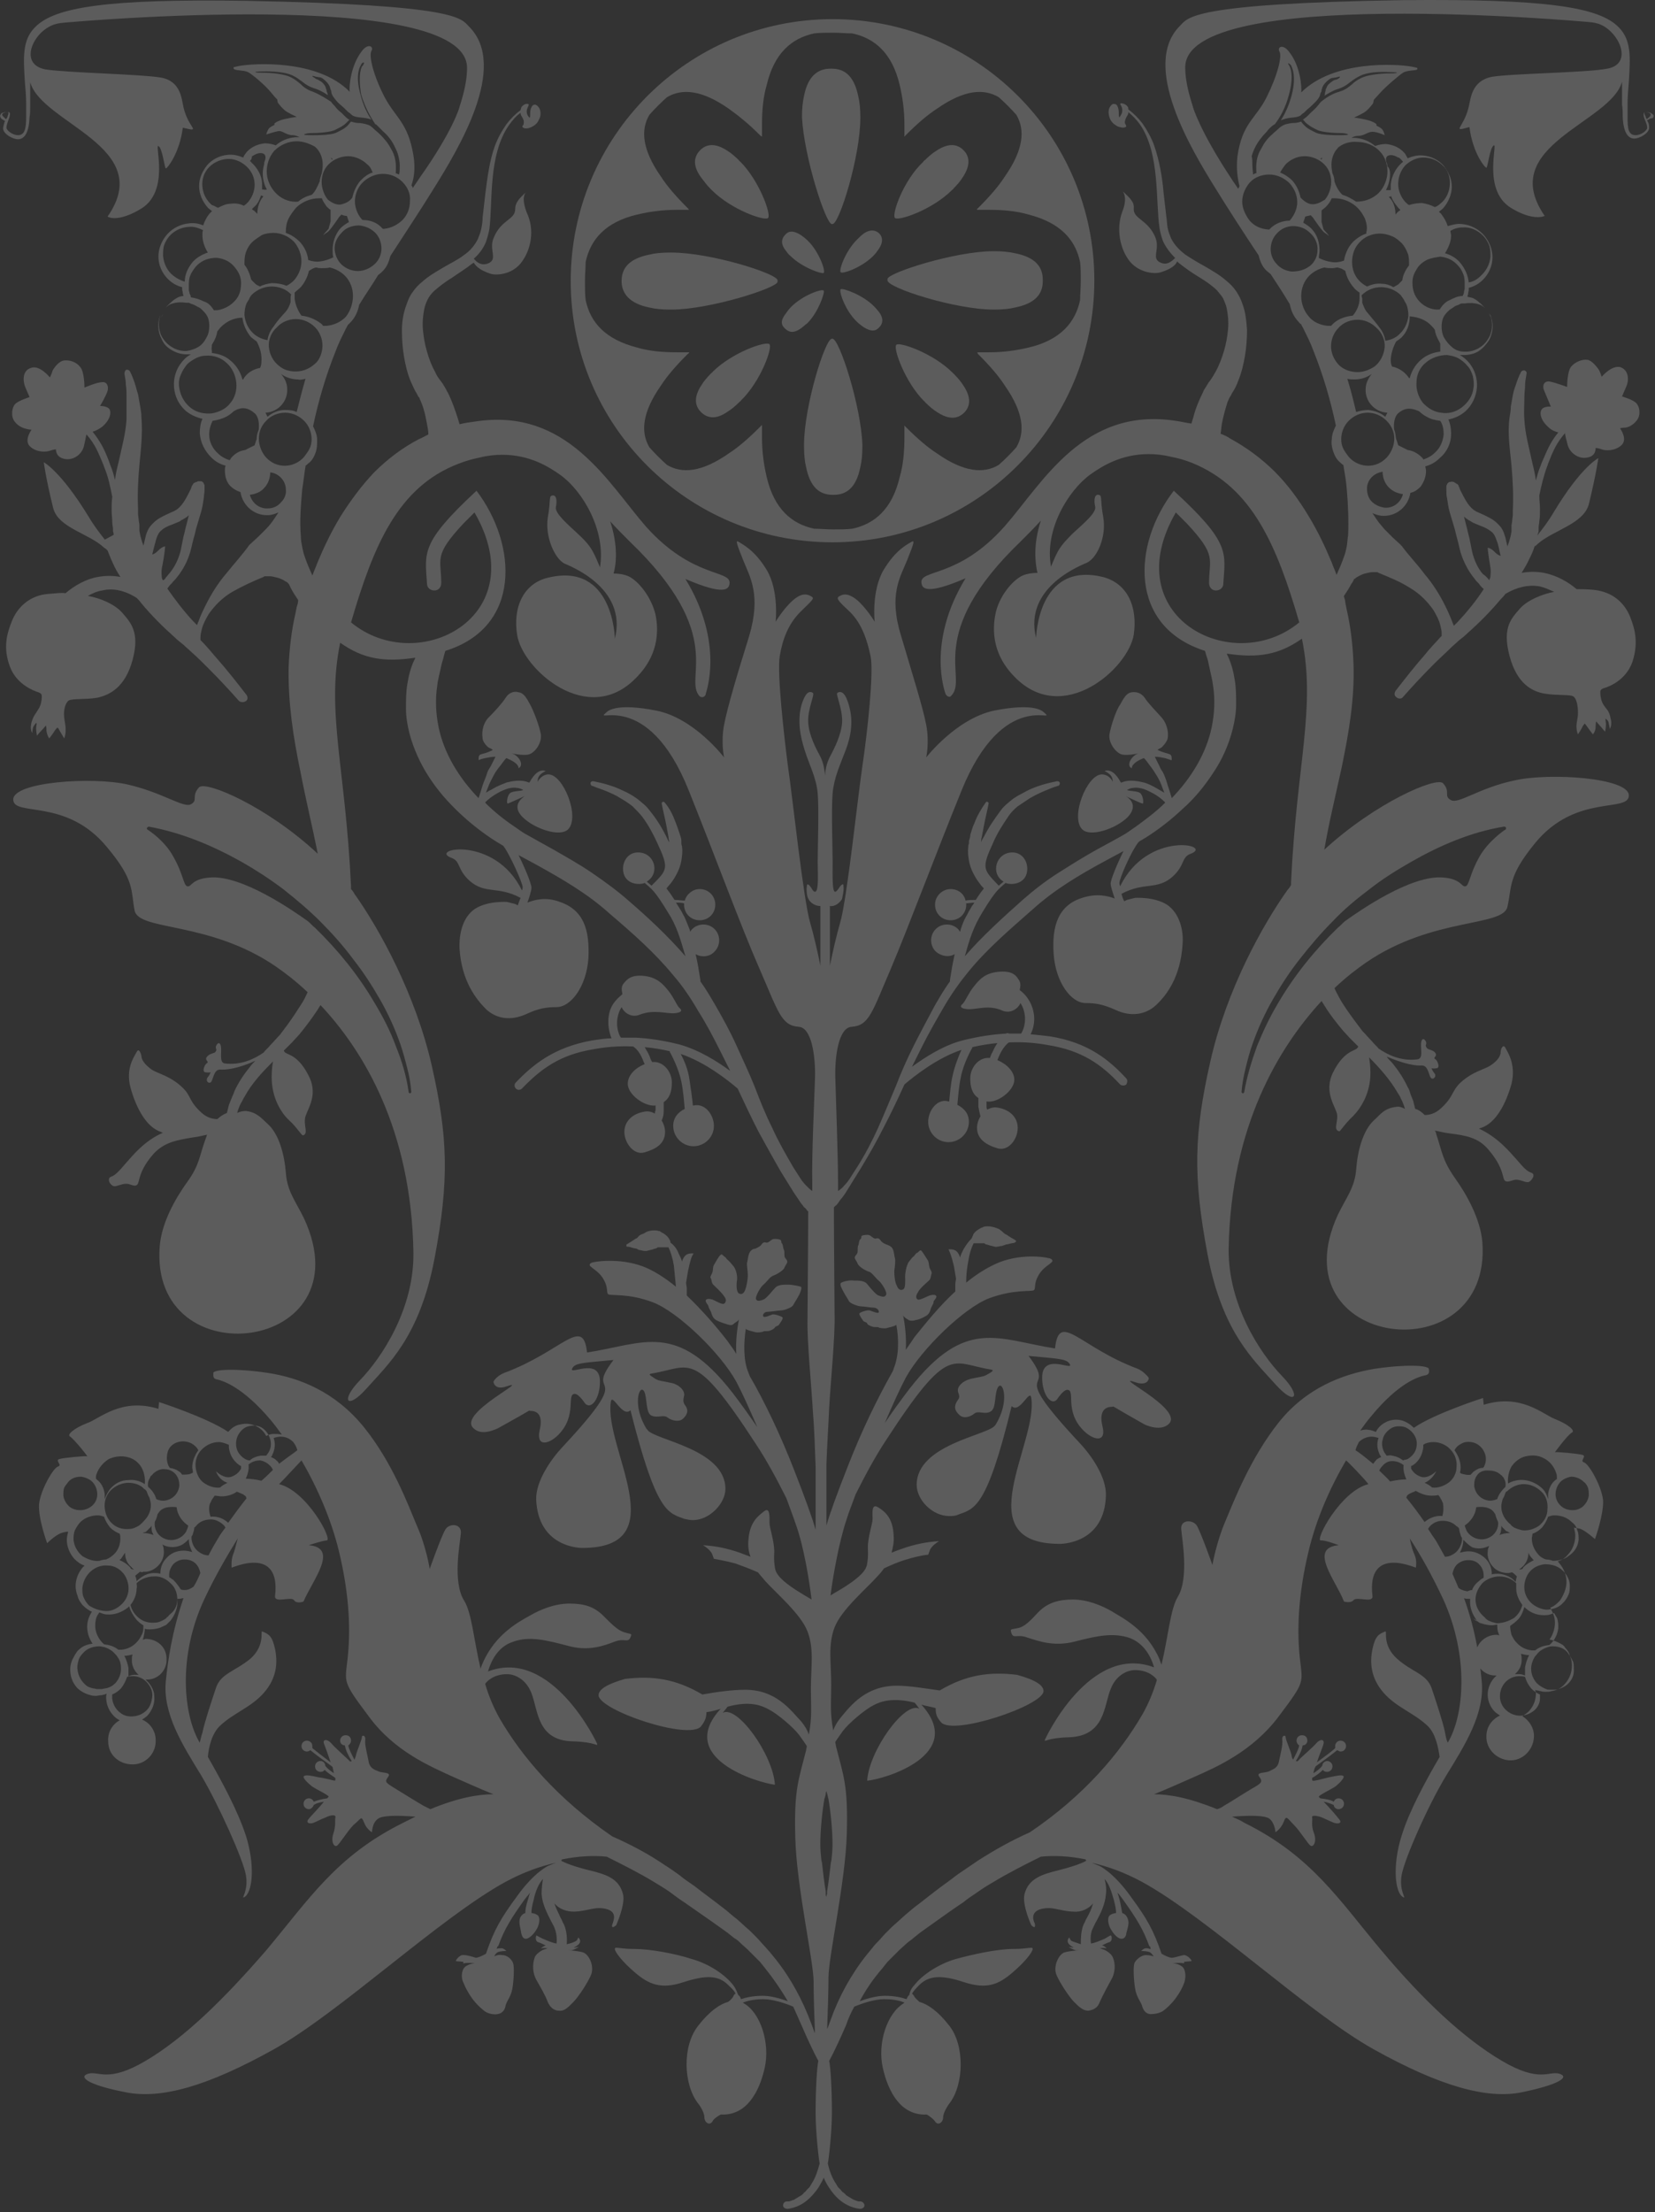 <svg width="244" height="326" fill="none" xmlns="http://www.w3.org/2000/svg"><rect width="100%" height="100%" fill="#333333" stroke="none"/><path d="M24.041 46.321c-.1.2-.2.3-.3.5.1-.2.2-.4.3-.5.2-.3.4-.6.6-.8-.2.2-.4.5-.6.8Zm195.8.5-.3-.6c-.2-.3-.4-.5-.6-.8.2.3.4.5.6.8.2.2.3.4.3.6Zm23.2-29.2c-.1 0-.1.1-.2.1 0 .1 0 .1.1.2.2.4.2.7.2.9 0 .8-1.4 1.6-2.2 1.6-.8 0-1.6-.7-1.7-3.2 0-.6 0-1.2-.1-1.8v-3.4c-1.6 6.1-18.6 9.4-11.4 19.8-.7.3-2.4.4-5-1.2-4.2-2.6-1.9-9.5-2.5-9.2-.6.3-.9 3.3-1.1 3.3-.2 0-2-2.1-2.5-6-2.8.8-.8.1-.1-3 .3-1.2.4-3.8 3.4-4.4 3-.5 14-.6 17-1.2 3-.5 2.5-3.5.6-5.4-1.4-1.4-2.6-1.4-3.6-1.5-.1 0-59.2-5.4-59.2 6.7 0 2.5.9 5 1.1 5.7 0 .1 1 3.6 5.7 10.7.3.5.7 1 1 1.5.1-.2.2-.3.2-.4-.3-1.2-.5-2.6-.3-4.4.7-4.9 2.7-5.5 4.3-8.7 1.6-3.2 2.3-6 1.9-6.7-.4-.7.5-1.2 1.4 0 1.7 2.1 1.9 5.3 1.8 6 4.8-4.8 14.1-4.2 16.3-3.8.8.2.9.1.8.4-.1.2-1.5.1-2.1.5-.6.4-2.5 2-3.4 3l-.9 1-.1.5s-.7 1-1.4 1.4c-.7.4-1.4.7-1.4.7s1.5.2 2.4.5c.8.3.9.5.9.5v.2s.5.2.8.5c.3.3.4.9.4.9s-1.1-.5-1.8-.5-1.2.6-2.1.6c-.3 0-.7.1-1 .3h.6c1.1.1 2.1.5 2.9 1.2.5-.2 1.1-.3 1.6-.3 1 .1 2 .5 2.7 1.3.2.2.3.5.5.8.7-.3 1.5-.5 2.3-.4 1.2.1 2.3.7 3 1.5.7.9 1.2 1.9 1.2 3.1 0 1.1-.5 2.3-1.3 3.2-.2.2-.4.3-.6.5.1.1.3.2.4.4.4.5.7 1.1.9 1.7.7-.2 1.4-.4 2.1-.3 1.2.1 2.4.7 3.2 1.6.8.9 1.3 2.1 1.3 3.3 0 1.2-.5 2.4-1.4 3.3-.6.6-1.3 1-2.1 1.2v.3c0 .2-.1.4-.1.6 0 .1-.1.3-.1.4.3.1.5.1.8.2.4.2.7.4 1 .7.3.2.5.5.8.8-.3-.3-.6-.5-1-.6-.7-.2-1.4-.2-2-.1h-.4c-.2 0-.3.1-.5.2-.3.1-.6.2-.8.4-.3.2-.5.3-.7.5-.2.2-.4.4-.6.7-.3.5-.4 1-.4 1.6 0 .6.1 1.2.4 1.7.3.5.7 1 1.2 1.4.5.4 1.1.6 1.7.6 1.3.1 2.8-.6 3.5-1.8.7-1 .8-2.3.4-3.5.5 1.1.4 2.5-.2 3.6-.4.6-.9 1.2-1.5 1.6-.6.4-1.4.6-2.2.6h-.6c.5.3 1 .7 1.4 1.2.8 1 1.2 2.3 1.1 3.6-.1 1.3-.7 2.6-1.7 3.5-.7.6-1.5 1-2.5 1.2.3.7.4 1.4.4 2.1 0 1.4-.6 2.7-1.7 3.6-.6.6-1.3 1-2.1 1.2 0 .2.1.4.1.7 0 .8-.3 1.6-.8 2.3-.4.4-.9.8-1.5.9-.3 1.9-1.9 3.4-3.9 3.4h-.1c-.6 0-1.1-.2-1.6-.4l.6.9c.4.6.8 1 1.2 1.5l1.2 1.2 1.2 1.1c0 .1.1.1.1.1 1 1.4 2.3 2.7 3.4 4.2 1.2 1.4 2.2 3 3 4.6.4.8.8 1.7 1.1 2.5.1.2.1.3.2.5l.6-.6c1.4-1.5 2.7-3.1 3.8-4.8 0 0 0-.1-.1-.1-.2-.2-.4-.4-.6-.7-.2-.2-.5-.5-.7-.8-.9-1.1-1.6-2.5-2-3.8-.2-.7-.3-1.3-.5-2s-.3-1.3-.5-1.9l-.6-2c-.2-.7-.3-1.4-.4-2.1-.1-.4-.1-.7-.1-1.1v-.7c0-.1 0-.1.1-.2v-.1l.1-.1.1-.1c.1-.1.1-.1.2-.1h.1c.1 0 .2-.1.4 0 .1 0 .2 0 .2.1.1 0 .2.1.2.1s.1.1.2.1l.1.1c.1.1.1.1.1.2s.1.1.1.2l.1.3c.3.6.6 1.2.9 1.7.3.5.7 1 1.1 1.3.1.1.2.1.3.2.1 0 .1.1.2.1l1.1.5c.6.3 1.3.6 1.9 1.2.3.3.6.6.8 1 .2.4.3.8.4 1.1.1.4.2.9.3 1.3.3-.8.5-1.5.6-2.2v-.8c0-.3.1-.5.1-.8l.1-.8v-.8c.1-2.1 0-4.2-.2-6.5-.2-2.2-.6-4.6-.3-7 .1-.6.2-1.2.2-1.7.1-.6.2-1.1.3-1.7.1-.6.3-1.1.5-1.7.2-.6.4-1.1.7-1.7.1-.2.4-.3.6-.2.2.1.3.3.2.5v.1c-.1.5-.2 1.1-.2 1.6s-.1 1.1-.1 1.7c0 1.1-.1 2.2 0 3.3.1 2.1.7 4.2 1.2 6.5.2.8.4 1.7.5 2.5.2-.8.4-1.5.7-2.2l.1-.3c.8-1.8 1.2-3 2.5-4.6-.4-.1-1-.3-1.5-.8-1-.9-1.3-1.9-1-2.5.3-.6 1.4-.5 1.4-.5s-.7-1.7-1-2.4c-.3-.7 0-1.4.8-1.3.7.1 2.6.8 2.6.8s0-2.3.6-3c.6-.7 1.6-1.1 2.4-1 .7.1 1.5 1.2 1.7 1.5.2.4.4 1 .4 1s1.5-1.8 2.8-1.4c1.3.5 1.2 2.1.8 2.9-.4.9-.6 1.4-.6 1.4s1.7.5 2.1 1c.5.5.7 1.7.1 2.5s-1.4 1.1-1.8 1.1c-.4 0-.7.1-.7.1s1.2 1.6.2 2.5c-1 .9-2.4.8-2.9.6-.5-.2-.9-.2-.9-.2s.1 1.2-1.2 1.4c-1.3.3-2.6-.7-2.9-1.8-.2-.8-.4-1.4-.4-1.8-1.3 1.5-1.8 2.7-2.5 4.5l-.1.3c-.5 1.3-.9 2.9-1.2 4.4 0 .7.1 1.3.1 2 0 .6 0 1.2-.1 1.8 0 .3-.1.6-.1.9v.4c0 .2 0 .3-.1.5l-.1.3c.8-1 1.7-2.2 2.4-3.4 4.1-6.8 6.6-8 6.6-8s-.3 2.3-1.4 6.8c-.8 2.9-5.2 3.8-7.5 5.8-.2.2-.3.3-.5.4-.2.7-.5 1.3-.8 1.9-.3.7-.7 1.3-1.1 2 1.1-.2 2.2-.2 3.3 0 1.9.4 3.5 1.3 4.8 2.4.6 0 1.3 0 2.5.1 2.9.3 4.6 2 5.4 4 .8 2 1.2 4 .3 6.7-1 2.7-3.5 3.6-4.2 3.8-.6.2-.5.5-.5.8 0 .3.1 1.1.5 1.7.4.6.8.8 1 1.9.3 1-.1 1.6-.1 1.6s-.1-.6-.2-1c-.1-.3-.4-.5-.4-.5s-.1 0 0 .5-.1 1.4-.1 1.4-.3-.3-.6-.7c-.3-.3-.7-.8-.7-.8s-.1.1-.1.8c0 .7-.4 1.1-.4 1.1s-.4-.5-.6-.8c-.2-.3-.6-.8-.6-.8s-.1.1-.3.4c-.1.3-.7 1.2-.7 1.2s-.2-.5-.2-.8c-.1-.9.2-1.4.2-2.4s-.2-2.1-.7-2.4c-.5-.3-2.4-.1-4.2-.4-1.8-.3-4.1-1.4-5.2-5.6-1.1-4.2.3-5.5 1.6-7 1.1-1.2 3.3-2.1 5-2.4-.7-.3-1.3-.6-2.1-.8-1.7-.3-3.4.1-5.1 1.1-.2.3-.5.6-.7.8-1.5 1.8-3.2 3.5-4.9 5-.4.4-.9.8-1.3 1.1-.4.4-.8.7-1.2 1.1-.8.8-1.6 1.5-2.4 2.3-1.6 1.6-3.1 3.2-4.6 4.9-.2.3-.7.3-1 0-.3-.2-.3-.6-.1-.9 1.4-1.8 2.8-3.6 4.3-5.3.7-.9 1.5-1.7 2.3-2.6l.2-.2v-.4c0-.4-.1-.8-.2-1.2-.2-.8-.6-1.5-1-2.2-.9-1.3-2.1-2.5-3.5-3.3-1.4-.9-2.9-1.5-4.6-2.2 0 0-.1-.1-.2-.1h-.7c-.3 0-.7.1-1.1.2-.4.1-.8.3-1.3.6-.1.1-.2.2-.3.2-.1.2-.2.5-.4.7-.3.6-.7 1.2-1.1 1.8v.1c.1.3.2.6.2.9l.2 1c.6 2.6.9 5.3 1 7.9.2 5.3-.7 10.3-1.7 15.2-.9 4.2-1.9 8.2-2.6 12.3 7.5-6.9 16.5-10.8 17.5-9.8 1.2 1.3 0 1.9 1.2 2.5 1.1.6 4.1-1.8 9.3-2.9 5.2-1.2 16.9-.4 16.9 2.2s-7.8-.3-13.8 7c-4.1 5-3.4 6.4-4.1 9.4-.6 3-11 1.5-20.8 8.2-1.3.9-2.9 2.1-4.7 3.8.2.5.5 1 .7 1.4.6 1.1 1.4 2.2 2.2 3.3l.9 1.2.3.4c.5.5.9 1 1.4 1.5.3.4.7.7 1 1.1 1.3.9 3.3 1.9 5.7 1.6 1-.1.4-1.7.6-2.6.2-.9.9 0 .7.4-.1.2 0 .4.2.6.2.2.9.2 1.2.7.3.5-.5.6 0 .9.3.2.7 1.2.2 1.3-.5.1-.8 0-.8 0s.2.5.4.7c.4.4 0 1-.4.8-.4-.2-.4-1.9-1.4-1.9-1.6.1-3.7-.7-5.2-1.3.2.3.5.6.8.9.9 1.1 1.7 2.3 2.3 3.6.2.3.3.6.4 1l.2.5.2.5.3 1.2c.5.1 1 .5 1.4.9.7 0 1.5-.2 2.3-.9 2-1.8 1.6-2.5 2.9-3.8 1.8-1.7 3.6-2 4.5-2.6 1.2-.8 1.5-1.5 1.5-2s.4-1.2.7-.6c.3.6 1.6 2.4.9 5.3-.8 2.9-2.3 5.8-4.5 6.5-.1 0-.2.1-.3.1 2.8 1.3 4.5 3.4 5.5 4.5 1.1 1.3 1.6 1.8 2.2 2 .6.2.3.8-.1 1.2-.4.4-.8.1-1.6-.1s-1 .1-1.7.2c-1.2.1 0-1.3-2.9-4.7-1.5-1.8-3.4-2.1-5.8-2.4-.8-.1-1.5-.3-2.1-.4.1.2.2.3.2.5.9 2.7.9 3.8 2.7 6.4 1.8 2.5 3.8 6.1 4.1 9.5 1.5 19.6-30.4 15.8-21.3-4 1.2-2.5 2.5-4 2.7-6.7.2-2.7 1-5.8 2.7-7.3.8-.7 1.4-1.7 3.2-1.9.5-.1.9.1 1.3.3-.1-.2-.1-.4-.2-.6l-.2-.5-.2-.4c-.1-.3-.3-.6-.5-.9-1.1-1.9-2.6-3.6-4.2-5.2.1.6.2 1.3.2 2.3 0 3.1-1.5 5.3-2.6 6.4-1.1 1-1.9 2.3-2 2.2-.9-.2-.2-1.3-.3-2.4-.1-1.1-2.1-3.3-.6-6.3s3-3.1 3.5-3.5c.1-.1.2-.2.2-.3l-1.2-1.2-1.1-1.2c-.9-1.1-1.8-2.2-2.6-3.5l-.5-.8c-6.2 6.7-13.4 18.4-13.7 36.5-.1 8.2 4.6 15.4 7.9 18.8 2.9 3 1.9 4.4-.9 1.3-3.3-3.7-7.9-7.7-10.1-19.2-2.2-11.6-2-17.9.4-28.5 2.4-10.6 7.7-20.1 11.4-25.3.2-.2.4-.5.5-.7v-.4c.8-17.3 3.7-25.7 1.6-35.9-3.4 2.4-6.5 2.9-11.1 2.2.1.1.1.3.2.4.5 1.1.8 2.2 1 3.5.2 1.2.2 2.4.2 3.6 0 1.2-.2 2.4-.5 3.6-.6 2.4-1.6 4.6-2.9 6.5-1.3 2-2.8 3.8-4.5 5.3-1.7 1.6-3.5 3-5.4 4.2-.3.2-.7.4-1 .6l-.1.1c-1 1.2-2.8 5.3-2.8 6 0 .1 0 .2.1.5 4-8.3 13.9-6.1 10.4-4.8-1.4.5-.8 1.7-2.7 3.4-2.3 2-4.1.7-7.5 2.5.1.4.2.7.4 1.1l.4-.2 1.2-.3s2.8-.2 4.7 1c1.8 1.2 2.5 3.7 2.3 5.9-.3 4.7-2.3 7.4-3.9 8.9-1.5 1.4-3.7 1.8-6 .7-1.8-.8-2.9-1-4.4-1-2.1 0-4.4-3-4.7-7.2-.3-4.2.7-7.2 4.2-8.3 2.1-.7 3.8-.3 4.8.1-.3-.9-.6-1.8-.6-2.2 0-.6 1-3 1.9-4.8l-2.6 1.4c-3.9 2.1-7.6 4.3-10.8 7.2-3.3 2.9-6.7 5.8-9.4 9.1-1.4 1.7-2.6 3.4-3.7 5.3s-2.2 3.8-3.2 5.8l-1.5 3c1.9-1.4 4.7-3.2 7.5-3.9 2.4-.6 4.5-.9 6.4-1 .1-.1.3-.1.4 0h1.8c.2-.3.9-1.6.4-3.4-.1-.4-.3-.8-.5-1.1-.2.6-1.3 1.7-2.7 1.1-2-.9-3.8-.1-5.1-.2-1.2-.1-1.1-.5-.7-.8.4-.4.8-1.5 1.6-2.5s1.6-2 3.6-2.2c1.9-.2 2.6.4 3 1.1.5.6.2 1.3.2 1.6.7.5 1.5 1.4 1.9 2.7.5 1.7.1 3-.3 3.8 1 .1 2 .2 2.8.3 5.7.9 8.8 3.5 11.3 6.2.2.2.2.6 0 .9-.2.2-.7.2-.9 0-2.7-2.9-5.6-5-10.6-5.8-1.6-.3-3.5-.5-5.8-.4-.3.2-.9.8-1.4 1.9-.1.2-.2.5-.3.7 1.4.6 2.5 1.7 2.5 2.9 0 1.6-2.5 3.5-4.1 3.2v.7c0 .2 0 .3.1.5.4-.2.9-.4 1.5-.3 1.9.3 3 1.5 3 3 0 1.7-1.4 3.5-3 3-1.7-.5-3-1.4-3-3 0-.6.2-1.2.5-1.7-.1-.4-.2-.9-.3-1.4v-1.3c-.9-.6-1.2-1.6-1.2-2.9 0-1.6 1.3-3.2 2.9-3 .1-.3.2-.6.4-.9.2-.5.5-1 .7-1.3-1.1.1-2.4.3-3.7.6v.1s-1.3 2.2-1.7 4.4c-.3 1.4-.4 3-.5 4 1 .5 1.7 1.3 1.7 2.5 0 1.7-1.4 3-3 3-1.7 0-3-1.4-3-3 0-1.7 1.4-3.5 3-3h.1c.1-1 .2-2.5.5-3.8.3-1.4.9-2.9 1.3-3.8-3.6 1.2-7 3.9-8.4 5.1-1 2.2-2 4.3-3.1 6.4-1 2-2.1 3.9-3.3 5.9-.6 1-1.2 1.9-1.8 2.9-.3.5-.6 1-1 1.5-.2.2-.4.5-.6.8-.1.1-.2.3-.4.4l-.2.2c0 5.4.1 13.4.1 15.8.1 3.2-.6 10.1-.8 13.8-.1 2.4-.3 5.4-.4 8.2v9.1c.5-1.8 1.5-4.5 3.1-8.6 2.1-5.4 4.4-10.1 6.6-14 .1-.2.2-.4.2-.5.8-1.9.8-4.4.4-6.5l-.1.1c-.4.2-1 .3-1.3.4-.3.1-1.1 0-1.2-.1-.1-.1-.6 0-.9-.1-.3-.1-.8-.3-.8-.5-.1-.2-.5-.2-.6-.4-.1-.2-.7-.9-.5-1.1.2-.2 1.2-.5 1.5-.4.3.1 1.2.5 1.3.3.1-.2-.1-.6-.6-.7-.5 0-1.6-.2-2-.2-.4 0-1.6-.4-1.8-.8-.2-.4-.5-.8-.7-1.2-.2-.4-.8-1.3-.4-1.5.4-.2 1.2-.4 1.9-.3.7 0 1.5 0 1.9.5.4.5 1.3 1.6 1.7 1.7.5.2.9.3 1.1-.1.2-.4-.7-1.8-1.1-2.1-.4-.3-1-1.2-1.4-1.3-.4-.1-1.5-.7-1.7-1.2-.2-.5-.5-.7-.4-1 .1-.3.4-.4.4-.8s0-.8.1-.9c.1-.2.1-.8.3-.9.2-.1.1-.4.2-.5.2-.1.8-.2 1.1-.1.3.1.7.6 1 .5.3-.1.5 0 .7.3.2.3.6.5.9.6.2.1.7.2.9.7.2.5.2 1 .3 1.3.1.3 0 1.2-.1 1.9 0 .7.1 1.7.4 2.2.2.5.5.7.9.5.4-.2.3-1.3.3-1.9 0-.6.2-1.6.5-2.1.4-.5.6-.8.8-.9.2-.2.2-.4.5-.5.2-.1.4-.5.6-.3.2.2.8 1.2 1 1.5.1.3.1.6.2 1 .1.3.4.6.3.9-.1.2-.1.8-.4 1-.3.3-1.3 1.1-1.6 1.7-.4.6-.3 1 0 1.1.3.1 1.4-.5 1.7-.6.3-.1.9-.2 1 .1.1.3-.5.7-.4.9 0 .2-.3.6-.4.9-.1.3-.2.8-.7 1.1-.5.3-1.2.6-1.5.6-.2.1-.8.2-1.1 0-.3-.2-.7-.4-.8-.7.3 1.5.5 3.3.4 5.1.5-.7.9-1.3 1.3-1.9 1.7-2.1 3.7-4.6 6-6.7v-1.1c0-.3.1-.6.1-.8l-.3-1.8c-.4-1.7-.6-2-.8-2.5 0 0 .8-.1 1.2.3.2.2.4.5.5.9.1-.4.3-.8.5-1.2.4-.7.8-1.2 1.2-1.6.1-.2.2-.5.3-.7.2-.3.5-.5.8-.7.1 0 .1-.1.2-.1 0 0 .1-.1.2-.1s.2-.1.2-.1c.3-.1.5-.1.7-.1.4 0 .8.1 1.1.2.3.1.6.2.8.4.2.1.4.4.6.5 0 0 .1.1.2.1l.6.4c.3.2.6.3.8.5.1 0 .1.1 0 .2 0 0-.1 0-.1.1-.3.1-.6.1-.9.2l-.5.1-.2.1c-.1 0-.1 0-.3.1-.4 0-.8.2-1.1.1l-.8-.2c-.2-.1-.5-.1-.6-.2-.1 0-.1-.1-.1-.1h-1.6c-.3.6-.6 1.4-.8 2.7-.2 1-.3 2.1-.3 3.1 1.6-1.3 3.2-2.3 4.9-3 3.6-1.4 7.3-.7 7.6-.5.8.5-.8.8-1.7 2.2-.9 1.4-.5 2.1-.8 2.4-.3.3-2.8-.2-6.6 1.2-3.7 1.4-10 7.5-12.3 11.7-.8 1.5-1.9 3.9-3.1 6.7 1-1.5 2.3-3.3 3.6-5 8.3-10.7 13.1-7.3 21.5-6 .6-5.6 3.6-.2 12.2 3 .7.3 1.4 1 1.6 1.3.1.1-.1 1.3-1.9.7-3.9-1.3 7.1 3.9 4.9 6.1-1.2 1.2-3.4.2-3.6.1-5.7-3.2-4.3-2.6-4.8-2.6-.8 0-2 .4-1.4 2.9.6 2.4-1.3 2.1-2.8.6-2.9-2.9-1.1-6-2.4-6-.6 0-1.5 1.4-1.5 1.4-.8 1-2.2-.6-2.2-3.2 0-3.9 5-.7 4-2.1-.5-.7-1.9-.7-6-1.1 4.6 6.1-3.8.7 7.5 12.8 1.8 1.9 4 5.1 3.9 7.8-.2 6.7-5.9 7.1-6.8 7.1-13.8 0-3.2-14.8-4.2-21.5-.2-1.5-1.7 2.4-2.9 1.2-3.7 15.2-5.5 15.1-7.9 16-.4.2-.9.2-1.3.2-2.5 0-4.8-2.4-4.8-4.6 0-5.9 10.4-7.3 11.5-8.7l.1-.1c2.2-3.5 1.1-6.7.4-5.6-.6 1-.2 3.1-1.1 3.6-.9.5-1.8-.2-2.4.3-.6.5-1.6.8-2.2.2-1-.9-.6-1.6-.3-2.1.4-.5.3-.7.1-1.3-.2-.8.7-1.6 1.8-1.9 1.2-.3 1.9-.3 2.4-.6.9-.5 1.2-.7.6-.8-5.8-.9-6.1-3.9-15.4 10.4-1.6 2.4-3.2 5.4-4.5 8-.5 1.4-1 2.6-1.3 3.6-1.2 3.5-2.1 8.9-2.4 11.3.6-.4 1.4-.8 2.3-1.4 2-1.3 3-2.3 3.1-3.3.2-1 .1-2.3.1-2.3 0-1.7.7-3.5.7-4.3 0-.8-.2-2.3.8-1.7 1 .6 2.2 1.6 2.3 4.1.1 1-.1 1.8-.3 2.6.5-.2 1-.4 1.6-.6 1.7-.6 3.5-1 5.4-1.1-.5.3-1 .7-1.3 1.2-.1.3-.2.5-.3.8-1.1.1-2.2.4-3.2.7-1.1.3-2.2.8-3.3 1.3-.3.4-.6.8-1 1.2-1.6 1.8-5.3 4.9-6.3 7.5-1 2.6-.5 5.2-.5 8.5 0 2.7-.2 4 .3 6.7.2-.6.6-1.3 1.1-1.9 1.5-1.8 3.7-4.7 8.3-4.7 1.8 0 4.1.4 6.3.7 3.9-2.3 7.3-2.8 11.4-2.3 2.9.8 3.9 1.6 3.9 2.4 0 2.1-13.3 6.6-15.1 4.6-.7-.8-.8-1.3-.8-2.1-.7-.2-1.4-.3-2.1-.5 6.7 7.4-5.5 11-8 11.2.3-4.5 5.6-11.8 7.7-10.6-.3-.4-.6-.8-.7-.9-3.2-.8-5-.2-6.1.4-1.2.6-3.6 2.6-4.5 3.8-.4.6-.8 1.1-1.1 1.6 0 .2.1.4.1.6 1.1 4.4 1.8 5.7 1.6 12.9-.2 7.2-2.7 18.1-2.7 21.2 0 1.8-.1 5.2-.2 7.6.2-.4.3-.8.5-1.3 1.2-3.4 3-6.7 5.3-9.6l.9-1.1c.3-.4.6-.7.9-1 .3-.3.6-.7.9-1l1-1c.3-.3.7-.6 1-.9l1-.9c.7-.6 1.4-1.2 2.1-1.7 1.4-1.1 2.8-2.2 4.2-3.2.7-.5 1.4-1.1 2.2-1.6.7-.5 1.5-1 2.2-1.5 2.5-1.6 5-3 7.7-4.2 8-5.4 13.3-11.7 16.6-17.4.9-1.6 1.6-3.3 2.1-5v-.1c-.2-.3-1.2-1.4-3.2-1.4-1.1 0-2.8.7-3.6 2.8-1 2.4-.8 6.9-6.1 7.1-3.5.1-3.6.8-3.6.4 0-.1 6.6-14.3 16.1-10.7-.6-2.1-1.8-3.6-3.5-4.3-2.5-.9-5.1-.3-8.2.5-3.1.8-5.4-.1-7-.6-1.6-.6-2.1.4-2.4-.9-.1-.4.2-.3 1.1-.5.9-.2 1.7-1 3-2.4 1.3-1.3 2.9-1.8 5-1.8 2.2 0 4.3.9 5.7 1.7 1.6 1 5.2 2.7 7.1 7.1.1.3.2.6.3.8 1-4.2 1.3-8.2 2.4-10 1.7-2.8.6-8.6.5-10-.1-1.4 1.7-1.4 2.3-.5.6 1 2.3 5.8 2.3 5.8s.6-3.4 1.9-6.4c1.3-3.1 3.7-9.3 7.8-14.5 4.1-5.2 9.5-7.2 14.2-8 4.7-.7 7.9-.5 8 0 .1.5.1.9-.7 1-.8.2-3.7 1-7.8 6-.6.7-1.1 1.4-1.6 2.1.4-.1.8-.2 1.2-.1.4 0 .8.2 1.1.3.3-.6.8-1.1 1.4-1.4.7-.4 1.6-.5 2.4-.3.7.2 1.3.6 1.8 1.1 3-2.1 10.2-4.4 10.2-4.4l.1 1c5.5-1.7 8.7 1.4 10.5 2.1 1.8.7 3.1 1.7 2.5 2-.6.3-2.6 3-2.5 2.9.1-.1 3.5.2 4.1.4.6.2-.5.9.2 1.1.7.2 2.6 3.5 2.8 5.6.1 2.1-1.2 5.7-1.2 5.7s-1.2-1.1-2.1-1.5c-.3-.1-.6-.1-1-.2.1.4.2.8.2 1.2 0 1-.4 2.1-1.1 2.8-.4.5-.9.8-1.5 1 .1.1.2.1.2.2.7.8 1.1 1.8 1.1 2.8 0 .5-.1 1-.3 1.5-.2.5-.4.9-.7 1.3-.4.4-.8.8-1.4 1 .4.7.7 1.4.7 2.2 0 .9-.3 1.8-.8 2.5.6.1 1.3.4 1.8.7.2.1.4.3.5.5.3.3.6.7.7 1.2.2.4.3.9.3 1.4 0 1-.3 1.9-1 2.7-.5.6-1.2 1-2 1.1-.3.1-.5.1-.8.1-.3 0-.5 0-.8-.1-.2 0-.3-.1-.5-.1-.1 0-.2 0-.3-.1 0 .2.1.4.1.5 0 .9-.3 1.8-.9 2.5-.3.4-.7.6-1.1.9 1 .6 1.8 1.8 1.7 3.1-.1 1.9-1.7 3.5-3.6 3.4-1.9-.1-3.5-1.7-3.4-3.6 0-1.4.9-2.5 2-3-.3-.2-.6-.4-.8-.6-.7-.7-1.1-1.8-1-2.8.1-1 .6-1.9 1.3-2.5h-.2c-1.7 0-3-1.5-2.9-3.1.1-1.7 1.5-2.9 3.1-2.9.1 0 .2 0 .4.1 0-.1-.1-.2-.1-.3-.2-.4-.2-.9-.2-1.3-.2 0-.5.1-.7.1-.6 0-1.1-.1-1.7-.3-.1 0-.3-.1-.4-.2-.1-.1-.2-.1-.4-.2l-.3-.3.5.3c-.7-.9-1.1-2-1-3.1v-.1h-.3c-.2 0-.4 0-.6-.1 1.8 5 2.3 9.1 2.6 12.2.5 4.8-2.5 9.5-5.2 13.9s-6.2 12.4-6.6 14.7c-.4 2.3.7 3.5.3 3.3-1.3-.5-1.7-4.7-.3-9.1 1.1-3.6 3.5-8 5.6-11.6-.2-1.4-.6-3.5-1.8-4.6-2-1.9-4.6-2.7-6.5-4.9-1.9-2.2-2-4.5-1.6-6.4.4-1.9.9-2.2 1.9-2.6.3-.1-.5 2 1.7 4s4.3 2.2 5.1 4.3c.7 2.1 1.7 5.1 2 6.6.1.6.2 1.1.4 1.5 2.4-4 3.2-12.7-.7-21.2-1.6-3.4-3.2-6.3-4.9-8.9.2 1.1.5 2 .7 2.4.4.9.2 1.7.2 1.9 0 .1-7.3-3.4-6.4 4.2.1 1.1-2.3 0-2.8.6-.4.5-1.4.2-1.4.2-1.2-3.1-5.3-7.9-.8-8.3.1 0-2.1-.8-2.6-.7-1 .1 2.9-7.3 7-8.3-.6-.8-3-3.3-3.3-3.5-2.4 4.1-4.4 8.7-5.5 13.3-1.7 7-1.7 12.3-1.3 15.9.4 3.7.8 3.3-3.1 8.5-3.9 5.2-9.2 7.5-12.6 9-1.6.7-3.8 1.7-5.8 2.5 2.2 0 5.1.5 9.3 2.2.3-.1.6-.2 1-.5.9-.5 3.5-2.2 4.6-2.8 1-.6 1.1-.8.6-1.5-.5-.7.9-.5 1.5-.8.5-.3 1.2-.4 1.4-1.4.2-1 .6-2.4.5-3.2-.1-.7.5-.8.5-.4s.8 2.1.9 2.8c0 .2.1.3.2.5.4-.8.8-1.5.9-2.1-.2-.1-.4-.4-.4-.7 0-.4.3-.8.8-.8s.8.3.8.8c0 .4-.3.7-.7.7-.1.7-.5 1.5-1 2.3.2.1.3 0 .4-.1.3-.4 2-1.8 2.6-2.5.6-.7 1.2-.6 1.1 0-.1.5-.6 1.6-1 2.8 1.2-.9 2.2-1.6 2.7-2.1v-.3c0-.4.3-.8.8-.8.4 0 .8.3.8.8 0 .4-.3.8-.8.8-.2 0-.3-.1-.5-.2-.6.5-1.8 1.4-3.2 2.4 0 .1 0 .1-.1.2-.1.3-.2.6-.2.8.6-.4 1-.7 1.3-1.1 0-.4.4-.7.7-.7.4 0 .8.3.8.8 0 .4-.3.8-.8.8-.3 0-.5-.1-.6-.3-.4.4-.9.8-1.6 1.2 0 .3 0 .4.1.4.2.1 1.5-.3 2.4-.5 1-.2 1.8-.4 2.1-.2.3.2-.6 1.1-1.1 1.5-.5.4-2.7 1.4-2.5 1.6l.2.2c.8.1 1.5.2 2 .5.1-.3.4-.5.7-.5.4 0 .8.3.8.8 0 .4-.3.8-.8.8-.4 0-.7-.3-.7-.6-.4-.2-.9-.4-1.5-.5.8.8 2 2.2 2.3 2.6.5.6-.2.7-.8.5-.5-.2-1.1-.5-1.8-.8-.8-.3-1.5-.3-1.4 0 .1.4-.2 1.2.3 2.4.4 1.2-.1 2-.5 1.8-.4-.2-1.5-2.1-2.5-3.1s-1.1-1.5-1.5-.4c-.4 1-1.2 1.5-1.2 1.5s-.1-1.4-.9-2c-.7-.5-2.8-.5-5.5-.3.6.3 1.2.5 1.8.9 9.9 4.9 13.9 11.3 20.2 18.8 6.3 7.5 12.2 13 17.8 16.3 5.6 3.3 6.9 1.4 8.5 1.9 1.5.5-.2 1.6-5.5 2.7-5.2 1.1-12.2-.9-21.9-6.3-9.7-5.4-24.5-19.4-34.2-24.7-2.6-1.4-5.1-2.3-7.4-2.8l1 .4c.1 0 2.2 1 4.7 4.5 2.5 3.4 3.4 5 4.6 8.5.5.3 1.2.6 1.5.6.4 0 1.2-.3 1.8-.4.6 0 1.3.9 1.1.9-.2 0-1.1.1-1.1.1s.2.2-.1.2c-.4-.1-1.6 0-1.6 0s.7 0 1.3.4c.7.4.7 1.6.5 2.3-.2.7-1.1 2.7-3 4.2-.7.6-1.8.6-2.1.6-.7-.1-1-.6-1.2-1.3-.2-.6-.8-1.2-1-2.5-.2-1.2-.3-3.2-.1-3.7.2-.5.9-1.1 1.6-1.2.6 0 1 .1 1.2.2 0-.1 0-.1-.1-.2s-.2-.3-.4-.4c-.3-.2-1.3-.2-1.3-.2s.4-.5.9-.4c.1 0 .3.1.5.1 0-.1-.1-.3-.1-.4h-.1c-.9-2.5-1.9-4.1-3.9-6.9-.3-.4-.5-.7-.8-1 .1.3.2.6.3 1 .2.8.3 1.5.4 2 .3.1.6.3.8.8.3.7 0 1.4-.2 2.2 0 .3-.2.8-.7.8-.5 0-1.1-.6-1.5-1.3-.3-.4-.7-1.5-.3-2.1.1-.1.3-.2.5-.3.2 0 .3-.1.5-.1 0-.4-.1-1-.3-1.8-.4-1.5-.8-2.5-1.3-3.1l-.1-.1c.2.7.3 1.5.2 2.2-.1 1.5-.8 2.9-1.4 4-.2.3-.3.6-.5 1-.4.7-.4 1.7-.3 2.3.6-.1 1.3-.4 2-.7.9-.5.9-.6 1-.4.1.2.1.8-.3.9-.4.1-1.3.6-1.1.5.2-.1.9.5.6.4-.3-.1-.9 0-.9 0l.6.2c.3.1 1.1.6 1.3 1.1.5 1.1.3 2.5-.2 3.3-.5.9-1.3 2.4-1.7 3.3-.3.9-1 1.2-1.7 1.3-.8 0-1.4-.6-2.1-1.3-.7-.7-2.1-2.8-2.6-4-.5-1.2.3-3 1.2-3.3.7-.2 1.9-.3 2.2-.3h-.5c-.5-.1-1.1-.5-1.1-.5s1.1.2.6 0c-1.3-.7-.5-1.4-.5-1.4s.1.3.3.5c.2.1.8.3 1.4.5 0-.8 0-1.9.4-2.9.2-.3.3-.7.5-1 .4-.7.7-1.4.9-2.1-.7.8-1.7 1.3-2.9 1.2-2.2-.1-3-.8-4.7-.4-1.7.4-1.2 1.8-1 2.1.1.4.1.9-.5.3 0 0-1.4-3-1-4.6.6-2.3 2.6-2.9 5-3.5 3.2-.8 4.1-1.4 4.1-1.4l-.1-.2c-2.4-.5-4.6-.6-6.6-.4-2.4 1.2-4.8 2.4-7.1 3.8-.7.4-1.5.9-2.2 1.4-.7.5-1.4.9-2.1 1.5-1.5 1-2.9 2-4.3 3l-2.1 1.5-1 .8c-.3.3-.7.5-1 .8l-1 .9-.9.9-.9.9-.8 1c-1.3 1.5-2.4 3.1-3.3 4.8 1.1-.4 2.5-.8 3.7-.8 1.6 0 2.6.3 3.2.5.1-.2.2-.5.4-.6.1-.5.3-1 .7-1.4 1.2-1.6 3.7-3.2 6.1-3.9 2.5-.7 6.2-1.5 8.5-1.5s2.9-.4 2.9 0-1 1.8-3 3.5-3.7 2.5-7.1 1.4c-3.3-1.1-5.2-1-6.6.4-.4.4-.8.8-1.1 1.3.1 0 .2.2.3.3.1.3.5.6.8.9 1.1.3 2.6 1.2 4.4 3.5 2.3 2.9 2.2 8.7 0 11.5-.1.1-.9 1.3-.9 2 0 .8-.8 1.3-1.2.6-.2-.3-.7-.7-1.2-1-3.8.2-5.7-3.3-6.5-6.9-.8-3.6.6-8 3.1-9.5 0 0 0-.1.1-.1-.5-.2-1.4-.5-3-.5-1.4 0-3.2.6-4.4 1.1-.5.9-.9 1.8-1.2 2.7-.9 2.1-1.9 4.2-2.5 5.3.2.9.4 4 .4 7.6 0 3.1-.5 7.1-.6 7.5.2 1 .6 2.1 1.2 3l.3.5.4.4c.1.1.2.3.4.4.1.1.3.2.4.4l.5.3c.2.1.3.2.5.3.2.1.3.1.5.2l.3.1h.3c.3 0 .6.3.6.6s-.3.5-.7.5c-2.2-.3-3.6-1.7-4.5-3.1-.3-.4-.8-1.4-.8-1.5 0 .1-.5 1-.8 1.5-1 1.4-2.3 2.8-4.5 3.1-.4 0-.7-.2-.7-.5s.2-.6.6-.6h.3l.3-.1c.2-.1.4-.1.5-.2.2-.1.3-.2.5-.3l.5-.3c.1-.1.3-.2.4-.4.2-.1.3-.3.4-.4l.4-.4.3-.5c.6-.9.9-1.9 1.2-3-.1-.3-.6-4.4-.6-7.5 0-3.6.2-6.7.4-7.6-.6-1.1-1.6-3.2-2.5-5.3l-1.2-2.7c-1.2-.5-3-1.1-4.4-1.1-1.5 0-2.5.3-3 .5 0 0 0 .1.1.1 2.5 1.4 3.9 5.9 3.1 9.5-.8 3.6-2.7 7.1-6.5 6.9-.5.3-1 .6-1.2 1-.4.7-1.2.2-1.2-.6s-.8-1.9-.9-2c-2.2-2.8-2.4-8.5 0-11.5 1.8-2.3 3.3-3.2 4.4-3.5.4-.3.7-.6.8-.9.1-.2.2-.3.3-.3-.2-.5-.7-.9-1.1-1.3-1.4-1.4-3.2-1.5-6.6-.4-3.3 1.1-5.1.3-7.1-1.4s-3-3.1-3-3.5c0-.4.6 0 2.9 0s6.1.7 8.5 1.5c2.5.7 4.9 2.3 6.1 3.9.3.4.5.9.7 1.4.2.1.3.3.4.6.6-.2 1.6-.5 3.2-.5 1.2 0 2.6.4 3.7.8-1-1.7-2.1-3.3-3.3-4.8l-.8-1-.9-.9-.9-.9-1-.9c-.3-.3-.6-.6-1-.8l-1-.8-2.1-1.5c-1.4-1-2.9-2-4.3-3-.8-.5-1.4-1-2.1-1.5-.7-.5-1.4-.9-2.2-1.4-2.3-1.4-4.7-2.6-7.1-3.8-1.9-.2-4.1-.1-6.6.4l-.1.2s.9.6 4.1 1.4c2.5.6 4.4 1.2 5 3.5.4 1.5-1 4.6-1 4.6-.7.6-.7.1-.5-.3.1-.4.7-1.7-1-2.1-1.7-.4-2.5.3-4.7.4-1.2 0-2.2-.4-2.9-1.2.2.7.6 1.4.9 2.1.2.3.3.7.5 1 .4.9.5 2.1.4 2.9.6-.1 1.3-.4 1.4-.5.2-.1.3-.5.3-.5s.9.7-.5 1.4c-.5.2.6 0 .6 0s-.6.4-1.1.5h-.5c.4 0 1.5.1 2.2.3.9.3 1.7 2 1.2 3.3-.5 1.2-1.9 3.3-2.6 4-.7.7-1.3 1.4-2.1 1.3-.7 0-1.3-.4-1.7-1.3-.3-.9-1.2-2.4-1.7-3.3-.5-.9-.6-2.2-.2-3.3.2-.5 1-1 1.3-1.1l.6-.2s-.6-.1-.9 0c-.3.1.4-.4.6-.4.2.1-.7-.4-1.1-.5-.4-.1-.4-.7-.3-.9 0-.2.1 0 1 .4.7.3 1.4.6 2 .7.1-.7 0-1.6-.3-2.3-.1-.3-.3-.6-.5-1-.6-1.2-1.3-2.5-1.4-4 0-.8.1-1.6.2-2.2l-.1.1c-.5.6-1 1.6-1.3 3.1-.2.7-.3 1.3-.3 1.8.2 0 .3.1.5.1.2.1.4.2.5.3.4.6 0 1.7-.3 2.1-.4.7-1.1 1.3-1.5 1.3-.5 0-.6-.5-.7-.8-.1-.8-.4-1.5-.2-2.2.2-.5.5-.7.8-.8 0-.5.1-1.1.4-2 .1-.4.2-.7.3-1-.2.3-.5.6-.8 1-2 2.8-3 4.4-3.9 6.9h-.1c0 .1-.1.2-.1.4.1-.1.3-.1.5-.1.5-.1.9.4.9.4s-1 0-1.3.2c-.2.1-.3.3-.4.4 0 .1 0 .1-.1.2.2-.1.6-.3 1.2-.2.7 0 1.4.6 1.6 1.2.2.5.1 2.5-.1 3.7-.2 1.2-.8 1.8-1 2.5-.1.7-.5 1.2-1.2 1.3-.4.1-1.5 0-2.1-.6-1.9-1.5-2.7-3.5-3-4.2-.3-.7-.2-1.9.5-2.3.7-.4 1.3-.4 1.3-.4s-1.2-.1-1.6 0c-.3.1-.1-.2-.1-.2s-.9-.1-1.1-.1c-.2 0 .5-1 1.1-.9.6 0 1.5.3 1.8.4.3 0 1-.3 1.5-.6 1.2-3.5 2.1-5.1 4.6-8.5 2.5-3.5 4.6-4.5 4.7-4.5l1-.4c-2.3.5-4.8 1.4-7.4 2.8-9.7 5.3-24.5 19.3-34.2 24.7-9.7 5.4-16.6 7.4-21.9 6.3-5.2-1-7-2.2-5.5-2.7 1.6-.5 2.9 1.4 8.5-1.9s11.4-8.9 17.8-16.3c6.3-7.5 10.3-13.9 20.2-18.8l1.8-.9c-2.7-.2-4.8-.2-5.5.3-.9.6-.9 2-.9 2s-.8-.4-1.2-1.5c-.4-1-.4-.5-1.5.4-1 1-2.1 2.9-2.5 3.1-.4.2-.9-.6-.5-1.8.4-1.2.2-2 .3-2.4.1-.4-.6-.4-1.4 0-.8.3-1.3.6-1.8.8-.5.2-1.2.1-.8-.5.3-.4 1.6-1.7 2.3-2.6-.6.1-1.1.2-1.5.5-.1.3-.4.6-.7.6-.4 0-.8-.3-.8-.8 0-.4.3-.8.8-.8.3 0 .6.2.7.5.5-.2 1.2-.4 2-.5.1-.1.1-.2.2-.2.2-.2-2-1.2-2.5-1.6-.5-.4-1.5-1.3-1.1-1.5.3-.2 1.2 0 2.1.2.9.1 2.3.5 2.4.5.1 0 .1-.1.1-.4-.6-.4-1.2-.8-1.6-1.2-.1.2-.3.3-.6.3-.4 0-.8-.3-.8-.8 0-.4.3-.8.8-.8.4 0 .7.3.7.7.3.4.8.8 1.3 1.1-.1-.2-.1-.5-.2-.8 0-.1 0-.1-.1-.2-1.4-1-2.6-1.9-3.2-2.4-.1.1-.3.2-.5.2-.4 0-.8-.3-.8-.8 0-.4.3-.8.8-.8.4 0 .8.3.8.8v.3c.5.4 1.5 1.2 2.7 2.1-.4-1.2-.8-2.3-1-2.8-.2-.6.5-.7 1.1 0 .6.7 2.2 2.1 2.6 2.5.1.2.3.2.4.1-.5-.8-.9-1.6-1-2.3-.4 0-.7-.3-.7-.7 0-.4.3-.8.8-.8s.8.3.8.8c0 .3-.2.6-.4.7.1.6.5 1.3.9 2.1.1-.1.1-.3.2-.5.1-.7.9-2.4.9-2.8 0-.4.6-.3.5.4-.1.7.3 2.1.5 3.2.2 1 .9 1.2 1.4 1.4.5.3 2 .1 1.5.8-.5.7-.5.8.6 1.5 1 .6 3.7 2.3 4.6 2.8l1 .5c4.1-1.7 7.1-2.2 9.3-2.2-2-.8-4.2-1.8-5.8-2.5-3.5-1.6-8.8-3.8-12.6-9-3.9-5.2-3.5-4.9-3.1-8.5.4-3.7.4-8.9-1.3-15.9-1.1-4.5-3.1-9.2-5.5-13.3-.2.2-2.6 2.8-3.3 3.5 4.1 1 8 8.3 7 8.3-.5 0-2.7.7-2.6.7 4.5.4.5 5.2-.8 8.3 0 0-1 .4-1.4-.2-.4-.6-2.9.5-2.8-.6.9-7.6-6.4-4.1-6.4-4.2 0-.2-.1-1 .2-1.9.2-.4.4-1.3.7-2.4-1.6 2.6-3.3 5.5-4.9 8.9-4 8.5-3.1 17.2-.7 21.2.1-.4.2-.9.4-1.5.3-1.5 1.3-4.5 2-6.6.7-2.1 2.8-2.4 5.1-4.3 2.2-2 1.4-4.1 1.7-4 1 .4 1.5.7 1.9 2.6.4 1.9.3 4.2-1.6 6.4-1.9 2.2-4.5 3-6.5 4.9-1.2 1.1-1.7 3.2-1.8 4.6 2 3.5 4.4 7.9 5.6 11.6 1.4 4.4 1 8.5-.3 9.1-.4.2.7-1 .3-3.3-.4-2.3-4-10.3-6.6-14.7-2.7-4.4-5.7-9.1-5.2-13.9.3-3 .9-7.2 2.6-12.2-.2 0-.4.1-.6.1h-.3v.1c.1 1.1-.3 2.2-1 3.1l-.3.3-.3.3c-.1.1-.2.1-.4.2-.1.1-.3.1-.4.2-.5.2-1.1.3-1.7.3-.2 0-.5 0-.7-.1 0 .4-.1.9-.2 1.3 0 .1-.1.2-.1.3.1 0 .2 0 .4-.1 1.7 0 3.1 1.2 3.1 2.9.1 1.7-1.2 3.1-2.9 3.1h-.2c.7.6 1.3 1.5 1.3 2.5.1 1-.3 2-1 2.8-.2.2-.5.4-.8.6 1.2.5 2 1.7 2 3 .1 1.9-1.4 3.6-3.4 3.6s-3.6-1.4-3.6-3.4c-.1-1.3.6-2.5 1.7-3.1-.4-.2-.8-.5-1.1-.9-.6-.7-.9-1.6-.9-2.5 0-.2 0-.4.1-.5-.1 0-.2 0-.3.1-.2 0-.3.1-.5.1-.3 0-.5.1-.8.1-.3 0-.5 0-.8-.1-.8-.2-1.5-.6-2-1.1-.7-.8-1-1.7-1-2.7 0-.5.1-.9.3-1.4.2-.4.4-.8.7-1.2.1-.2.3-.3.5-.5.5-.4 1.1-.6 1.8-.7-.5-.7-.8-1.6-.8-2.5 0-.8.3-1.6.7-2.2-.5-.2-1-.6-1.4-1-.3-.4-.6-.8-.7-1.3-.2-.5-.3-1-.3-1.5 0-1 .4-2 1.1-2.8.1-.1.2-.1.2-.2-.6-.2-1.1-.6-1.5-1-.7-.8-1.1-1.8-1.1-2.8 0-.4.1-.8.2-1.2-.3 0-.7.1-1 .2-.9.3-2.1 1.5-2.1 1.5s-1.3-3.5-1.2-5.7c.2-2.1 2.1-5.4 2.8-5.6.7-.2-.5-.9.2-1.1.6-.2 4-.5 4.1-.4.2.1-1.9-2.5-2.5-2.9-.6-.3.7-1.3 2.5-2 1.8-.6 5-3.8 10.5-2.1l.1-1s7.1 2.3 10.2 4.4c.5-.6 1.1-1 1.8-1.1.8-.2 1.7-.1 2.4.3.6.3 1.1.8 1.4 1.4.4-.2.7-.3 1.1-.3.4 0 .8 0 1.2.1-.5-.7-1.1-1.5-1.6-2.1-4.2-5-7.1-5.8-7.8-6-.8-.1-.7-.5-.7-1 .1-.5 3.3-.7 8 0s10 2.8 14.2 8c4.2 5.2 6.5 11.4 7.8 14.5 1.4 3.1 1.9 6.4 1.9 6.4s1.7-4.8 2.3-5.8c.6-1 2.4-.9 2.3.5-.1 1.4-1.3 7.2.5 10 1.1 1.8 1.4 5.7 2.4 10 .1-.3.2-.6.3-.8 1.9-4.4 5.5-6.2 7.1-7.1 1.4-.8 3.5-1.7 5.7-1.7 2.1 0 3.6.4 5 1.8 1.3 1.3 2.1 2.1 3 2.4.9.3 1.2.2 1.1.5-.4 1.3-.8.3-2.4.9-1.6.6-3.9 1.5-7 .6-3.1-.8-5.7-1.5-8.2-.5-1.7.6-2.9 2.2-3.5 4.3 9.4-3.6 16.1 10.6 16.1 10.7 0 .4-.2-.3-3.6-.4-5.3-.1-5.1-4.6-6.1-7.1-.8-2.1-2.5-2.8-3.6-2.8-2 0-3 1.1-3.2 1.4v.1c.5 1.7 1.2 3.4 2.1 5 3.3 5.7 8.6 11.9 16.6 17.4 2.7 1.2 5.2 2.5 7.7 4.2.8.5 1.5 1 2.2 1.5.7.6 1.5 1.1 2.2 1.6 1.4 1.1 2.8 2.1 4.2 3.2.7.5 1.4 1.2 2.1 1.7l1 .9c.3.3.7.6 1 .9l1 1c.3.3.6.7.9 1 .3.3.6.7.9 1l.9 1.1c2.3 2.9 4 6.1 5.3 9.6.2.5.3.9.5 1.3-.1-2.4-.2-5.8-.2-7.6 0-3-2.5-13.9-2.7-21.2-.2-7.2.5-8.5 1.6-12.9 0-.2.1-.4.1-.6-.3-.5-.7-1-1.1-1.6-.9-1.2-3.3-3.2-4.5-3.8-1.1-.6-2.8-1.3-6.1-.4-.1.2-.4.5-.7.9 2.1-1.2 7.4 6.1 7.7 10.6-2.5-.3-14.7-3.9-8-11.2-.6.2-1.3.4-2.1.5 0 .8-.2 1.3-.8 2.1-1.8 2.1-15.1-2.4-15.1-4.6 0-.8 1.1-1.6 3.9-2.4 4.1-.5 7.5 0 11.4 2.3 2.2-.4 4.5-.7 6.3-.7 4.6 0 6.7 3 8.3 4.7.5.6.9 1.3 1.1 1.9.5-2.7.3-4 .3-6.7 0-3.3.5-5.9-.5-8.5-1-2.6-4.7-5.7-6.3-7.5-.3-.4-.7-.8-1-1.2-1.1-.5-2.2-.9-3.3-1.3-1.1-.3-2.1-.5-3.2-.7-.1-.3-.2-.5-.3-.8-.3-.5-.8-.9-1.3-1.2 1.9.1 3.7.5 5.4 1.1.5.2 1.1.4 1.6.6-.3-.8-.4-1.6-.3-2.6.2-2.5 1.4-3.4 2.3-4.1.9-.7.8.9.8 1.7 0 .8.7 2.6.7 4.3 0 0-.1 1.3.1 2.3.1 1 1.1 2 3.1 3.3.8.5 1.6 1 2.3 1.4-.3-2.5-1.1-7.8-2.4-11.3-.3-.9-.8-2.2-1.3-3.6-1.3-2.6-2.9-5.6-4.5-8-9.3-14.3-9.6-11.3-15.4-10.4-.5.1-.3.2.6.8.5.3 1.1.3 2.4.6 1 .2 2 1.1 1.8 1.9-.1.5-.2.8.1 1.3.4.5.7 1.2-.3 2.1-.6.5-1.7.2-2.2-.2-.6-.5-1.5.1-2.4-.3-.9-.4-.6-2.7-1.1-3.6-.7-1.1-1.8 2.1.4 5.6 0 0 .1 0 .1.1 1 1.5 11.5 2.8 11.5 8.7 0 2.1-2.3 4.6-4.8 4.6-.4 0-.9-.1-1.3-.2-2.4-.9-4.1-.9-7.9-16-1.2 1.2-2.7-2.7-2.9-1.2-1 6.8 9.6 21.5-4.2 21.5-.9 0-6.5-.4-6.8-7.1-.1-2.7 2.2-6 3.9-7.8 11.3-12.1 2.9-6.8 7.5-12.8-4.1.4-5.5.4-6 1.1-1 1.5 4-1.8 4 2.1 0 2.5-1.3 4.2-2.2 3.2 0 0-.9-1.4-1.5-1.4-1.3 0 .4 3.1-2.4 6-1.5 1.5-3.3 1.8-2.8-.6.6-2.5-.5-2.9-1.4-2.9-.4 0 1-.6-4.8 2.6-.3.1-2.4 1.2-3.6-.1-2.2-2.2 8.8-7.4 4.9-6.1-1.7.6-1.9-.6-1.9-.7.2-.4.8-1 1.6-1.3 8.6-3.2 11.6-8.5 12.2-3 8.4-1.3 13.2-4.7 21.5 6 1.3 1.7 2.5 3.4 3.6 5-1.2-2.8-2.3-5.2-3.1-6.7-2.3-4.2-8.6-10.3-12.3-11.7-3.7-1.4-6.2-.9-6.6-1.2-.3-.3.1-1-.8-2.4s-2.5-1.7-1.7-2.2c.3-.2 4.1-.8 7.6.5 1.6.6 3.3 1.7 4.9 3-.1-1-.2-2.2-.3-3.1-.2-1.2-.5-2.1-.8-2.7h-1.6l-.1.1c-.2.1-.4.1-.6.2l-.8.2c-.3.1-.7 0-1.1-.1-.1 0-.2 0-.3-.1l-.2-.1-.5-.1c-.3-.1-.6-.2-.9-.2 0 0-.1 0-.1-.1v-.2c.3-.2.5-.3.8-.5l.6-.4c.1 0 .2-.1.2-.1.1-.1.3-.4.6-.5.3-.1.5-.2.8-.4.3-.1.6-.2 1.1-.2.2 0 .4 0 .7.1.1 0 .2 0 .2.1.1 0 .2.1.2.1.1.1.2.1.2.1.3.2.6.4.8.7.1.2.3.4.3.7.4.3.9.8 1.2 1.6.2.4.4.8.5 1.2.1-.4.3-.7.5-.9.4-.4 1.2-.3 1.2-.3-.3.5-.4.7-.8 2.5l-.3 1.8c0 .3.1.6.1.8v1.1c2.2 2.1 4.3 4.5 6 6.7.4.6.9 1.2 1.3 1.9-.1-1.8.1-3.6.4-5.1-.1.3-.5.4-.8.7-.3.3-.8.1-1.1 0-.3-.1-1-.3-1.5-.6s-.6-.8-.7-1.1c-.1-.3-.4-.7-.4-.9 0-.2-.5-.6-.4-.9.1-.3.7-.2 1-.1.3.1 1.4.8 1.7.6.3-.2.4-.6 0-1.1-.4-.6-1.3-1.4-1.6-1.7-.3-.3-.2-.8-.4-1-.1-.2.2-.5.3-.9.1-.3 0-.6.2-1 .2-.3.7-1.3 1-1.5.2-.2.4.2.6.3.2.1.2.3.5.5.2.2.4.4.8.9s.6 1.5.5 2.1c-.1.6-.1 1.7.3 1.9.4.2.7 0 .9-.5.2-.5.4-1.5.4-2.2 0-.7-.2-1.6-.1-1.9.1-.3.1-.8.3-1.3.2-.5.6-.7.9-.7.2-.1.7-.3.9-.6.2-.3.4-.4.7-.3.3.1.7-.4 1-.5.3-.1 1 0 1.1.1.2.1.1.4.2.5.2.1.2.8.3.9.1.2.1.5.1.9s.3.5.4.8c.1.3-.2.5-.4 1s-1.4 1.1-1.7 1.2c-.4.1-1 1-1.4 1.3-.4.3-1.2 1.7-1.1 2.1.1.4.6.3 1.1.1.5-.2 1.3-1.3 1.7-1.7.4-.5 1.2-.5 1.9-.5s1.6.2 1.9.3c.3.1-.2 1.2-.4 1.5-.2.4-.5.8-.7 1.2-.2.4-1.4.8-1.8.8-.4 0-1.5.2-2 .2s-.8.5-.6.7c.2.2 1-.2 1.3-.3.3-.1 1.2.2 1.5.4.2.2-.4.9-.5 1.1-.1.2-.5.2-.6.4-.1.2-.5.4-.8.5-.3.1-.8 0-.9.1-.1.1-.9.2-1.2.1-.3-.1-.9-.2-1.3-.4l-.1-.1c-.3 2.1-.4 4.6.4 6.5.1.2.1.3.2.5 2.2 3.8 4.5 8.6 6.6 14 1.6 4.1 2.6 6.9 3.1 8.6v-9.1c-.1-2.8-.2-5.9-.4-8.2-.2-3.7-.9-10.6-.8-13.8 0-2.4.1-10.3.1-15.8-.1-.1-.2-.1-.2-.2-.1-.1-.2-.3-.4-.4-.2-.3-.4-.5-.6-.8-.3-.5-.7-1-1-1.5-.6-1-1.2-1.9-1.8-2.9-1.1-1.9-2.2-3.9-3.3-5.9-1.1-2.1-2.1-4.3-3.1-6.4-1.4-1.2-4.8-3.9-8.4-5.1.5.9 1.1 2.3 1.3 3.8.2 1.3.4 2.7.5 3.8h.1c1.7-.4 3 1.4 3 3 0 1.7-1.4 3-3 3-1.7 0-3-1.4-3-3 0-1.2.7-2 1.7-2.5-.1-1-.2-2.6-.5-4-.4-2.1-1.7-4.4-1.7-4.4v-.1c-1.3-.3-2.5-.5-3.7-.6.2.4.5.8.7 1.3.1.3.2.6.4.9 1.6-.2 2.9 1.4 2.9 3 0 1.3-.3 2.3-1.2 2.9v1.3c0 .5-.1 1-.3 1.4.3.5.5 1.1.5 1.7 0 1.7-1.3 2.5-3 3-1.6.5-3-1.4-3-3 0-1.5 1.1-2.7 3-3 .5-.1 1 0 1.5.3 0-.1 0-.3.1-.5v-.7c-1.6.2-4.1-1.6-4.1-3.2 0-1.2 1-2.3 2.5-2.9-.1-.2-.2-.4-.3-.7-.5-1.2-1.1-1.7-1.4-1.9-2.3-.1-4.2.1-5.8.4-5 .8-7.8 2.9-10.6 5.8-.2.2-.6.3-.9 0-.2-.2-.3-.6 0-.9 2.5-2.6 5.6-5.2 11.3-6.2.8-.1 1.8-.3 2.8-.3-.3-.8-.7-2.2-.3-3.8.3-1.3 1.2-2.1 1.9-2.7 0-.3-.3-1 .2-1.6.5-.6 1.1-1.3 3-1.1 1.9.2 2.8 1.2 3.6 2.2.8 1 1.2 2.1 1.6 2.5.4.3.5.7-.7.8-1.2.1-3-.6-5.1.2-1.4.6-2.5-.5-2.7-1.1-.2.3-.4.7-.5 1.1-.5 1.8.2 3.2.4 3.4h2.2c1.9.1 4 .4 6.4 1 2.9.8 5.6 2.5 7.5 3.9l-1.5-3c-1-2-2-3.9-3.2-5.8-1.1-1.9-2.3-3.7-3.7-5.3-2.7-3.3-6-6.2-9.4-9.1-3.2-2.9-7-5.1-10.8-7.2l-2.6-1.4c.9 1.8 1.9 4.2 1.9 4.8 0 .4-.3 1.4-.6 2.2 1-.4 2.7-.9 4.8-.1 3.5 1.2 4.4 4.1 4.2 8.3-.3 4.2-2.6 7.2-4.7 7.2-1.5 0-2.7.2-4.4 1-2.4 1.1-4.5.7-6-.7-1.5-1.5-3.6-4.2-3.9-8.9-.1-2.3.5-4.7 2.3-5.9 1.9-1.2 4.7-1 4.7-1l1.2.3.4.2c.1-.4.3-.8.4-1.1-3.4-1.8-5.2-.5-7.5-2.5-1.9-1.7-1.3-2.9-2.7-3.4-3.5-1.3 6.4-3.4 10.4 4.8.1-.2.1-.4.1-.5 0-.6-1.9-4.8-2.8-6l-.1-.1c-.3-.2-.7-.4-1-.6-1.9-1.2-3.7-2.6-5.4-4.2-1.7-1.6-3.2-3.3-4.5-5.3-1.3-2-2.3-4.2-2.9-6.5-.3-1.2-.5-2.4-.5-3.6 0-1.2 0-2.4.2-3.6.2-1.3.5-2.4 1-3.5.1-.1.1-.3.2-.4-4.6.7-7.7.2-11.1-2.2-2.1 10.2.8 18.5 1.6 35.9v.4c.2.2.4.5.5.7 3.7 5.2 9 14.8 11.4 25.3 2.4 10.6 2.6 16.9.4 28.5-2.2 11.5-6.8 15.5-10.1 19.2-2.8 3.1-3.8 1.7-.9-1.3 3.3-3.4 8-10.6 7.9-18.8-.3-18.2-7.4-29.8-13.7-36.5l-.5.8c-.8 1.2-1.7 2.4-2.6 3.5l-1.1 1.2-1.2 1.2c0 .1.1.2.2.3.6.4 2 .5 3.5 3.5s-.5 5.1-.6 6.3c-.1 1.2.5 2.2-.3 2.4-.2 0-.9-1.2-2-2.2-1.1-1-2.6-3.2-2.6-6.4 0-1 .1-1.8.2-2.3-1.6 1.6-3.1 3.2-4.2 5.2-.2.3-.3.6-.5.9l-.2.4-.2.5c-.1.2-.1.4-.2.6.4-.2.9-.3 1.3-.3 1.7.2 2.4 1.2 3.2 1.9 1.7 1.5 2.5 4.6 2.7 7.3.2 2.7 1.5 4.2 2.7 6.7 9.1 19.8-22.9 23.6-21.3 4 .3-3.5 2.3-7 4.1-9.5 1.8-2.5 1.7-3.7 2.7-6.4.1-.2.1-.4.2-.5-.6.1-1.2.3-2.1.4-2.4.4-4.2.7-5.8 2.4-2.9 3.3-1.7 4.8-2.9 4.7-.6-.1-.8-.4-1.7-.2-.8.2-1.2.5-1.6.1-.4-.3-.6-1-.1-1.2.6-.2 1.1-.7 2.2-2 1-1.1 2.7-3.3 5.5-4.5-.1 0-.2 0-.3-.1-2.2-.7-3.7-3.6-4.5-6.5-.8-2.9.6-4.7.9-5.3.3-.6.6.1.7.6 0 .5.4 1.2 1.5 2 .9.6 2.7.9 4.5 2.6 1.4 1.3.9 2 2.9 3.8.8.7 1.6.9 2.3.9.4-.4.9-.7 1.4-.9l.3-1.2.2-.5.2-.5c.1-.3.3-.6.4-1 .6-1.3 1.4-2.5 2.3-3.6.2-.3.5-.6.8-.9-1.5.7-3.6 1.4-5.2 1.3-1 0-1 1.6-1.4 1.9-.4.2-.8-.3-.4-.8.2-.2.4-.7.4-.7s-.3.1-.8 0-.1-1.1.2-1.3c.5-.3-.3-.4 0-.9s1-.6 1.2-.7c.2-.2.3-.3.2-.6-.2-.4.5-1.3.7-.4.2.9-.3 2.5.6 2.6 2.4.3 4.4-.7 5.7-1.6.3-.4.7-.7 1-1.1.5-.5.9-1 1.4-1.5l.3-.4.9-1.2c.8-1.1 1.5-2.2 2.2-3.3.3-.5.5-1 .7-1.4-1.8-1.7-3.4-2.9-4.7-3.8-9.8-6.7-20.1-5.2-20.8-8.2-.6-3 .1-4.4-4.1-9.4-6-7.3-13.8-4.4-13.8-7 0-2.6 11.7-3.4 16.9-2.2 5.2 1.2 8.2 3.5 9.3 2.9 1.1-.6 0-1.2 1.2-2.5 1-1 10 2.8 17.5 9.8-.8-4-1.8-8.1-2.6-12.3-1-4.8-1.8-9.9-1.7-15.2.1-2.6.4-5.3 1-7.9l.2-1c.1-.3.2-.6.2-.9v-.1c-.4-.6-.8-1.2-1.1-1.8-.1-.2-.2-.5-.4-.7-.1-.1-.2-.2-.3-.2-.4-.3-.9-.5-1.3-.6-.4-.1-.8-.2-1.1-.2h-.7s-.1 0-.2.1c-1.7.7-3.2 1.4-4.6 2.2-1.4.8-2.6 2-3.5 3.3-.4.7-.8 1.4-1 2.2-.1.4-.2.8-.2 1.2v.4l.2.2c.8.8 1.5 1.7 2.3 2.6 1.5 1.7 2.9 3.5 4.3 5.3.2.3.2.7-.1.9-.3.2-.7.2-1 0-1.5-1.7-3-3.3-4.6-4.9-.8-.8-1.6-1.6-2.4-2.3-.4-.4-.8-.7-1.2-1.1-.4-.3-.9-.7-1.3-1.1-1.8-1.6-3.4-3.2-4.9-5-.2-.3-.5-.6-.7-.8-1.7-1.1-3.5-1.5-5.1-1.1-.7.1-1.4.4-2.1.8 1.8.3 3.9 1.2 5 2.4 1.3 1.5 2.7 2.9 1.6 7s-3.4 5.2-5.2 5.6c-1.8.3-3.6.1-4.2.4-.5.3-.8 1.4-.7 2.4.1 1 .3 1.5.2 2.4 0 .3-.2.8-.2.8s-.5-.9-.7-1.2c-.1-.3-.3-.4-.3-.4s-.4.4-.6.8c-.2.3-.6.8-.6.8s-.3-.4-.4-1.1c0-.7-.1-.8-.1-.8s-.3.4-.7.8c-.3.3-.6.7-.6.7s-.2-.9-.1-1.4c.1-.5 0-.5 0-.5s-.2.2-.4.5c-.2.4-.2 1-.2 1s-.4-.5-.1-1.6c.3-1 .6-1.2 1-1.9.4-.6.5-1.4.5-1.7 0-.3.1-.6-.5-.8-.6-.2-3.2-1.1-4.2-3.8-1-2.7-.5-4.7.3-6.7s2.6-3.8 5.4-4c1.2-.1 2-.2 2.5-.1 1.3-1.1 3-2.1 4.8-2.4 1.1-.2 2.2-.2 3.3 0-.4-.6-.8-1.3-1.1-2-.3-.6-.5-1.2-.8-1.9-.1-.1-.3-.3-.5-.4-2.2-2.1-6.7-2.9-7.5-5.8-1.1-4.4-1.4-6.8-1.4-6.8s2.5 1.3 6.6 8c.7 1.2 1.6 2.4 2.4 3.4l1.3-.7c0-.2 0-.3-.1-.5v-.4c0-.3-.1-.6-.1-.9 0-.6-.1-1.2-.1-1.8 0-.7 0-1.3.1-2-.3-1.5-.6-3-1.2-4.4l-.1-.3c-.8-1.9-1.2-3-2.5-4.5-.1.3-.2 1-.4 1.8-.3 1.1-1.5 2.1-2.9 1.8-1.3-.3-1.2-1.4-1.2-1.4s-.3 0-.9.2c-.5.2-1.9.3-2.9-.6-1-.9.2-2.5.2-2.5s-.3 0-.7-.1c-.4-.1-1.2-.3-1.8-1.1-.6-.8-.4-2.1.1-2.6s2.1-1 2.1-1-.2-.5-.6-1.4c-.4-.9-.5-2.5.8-2.9 1.3-.5 2.8 1.4 2.8 1.4s.3-.6.4-1c.2-.4.9-1.4 1.7-1.5.8-.1 1.8.2 2.4 1 .6.7.6 3 .6 3s1.8-.8 2.6-.8c.7-.1 1 .6.8 1.3-.2.7-1.1 2.2-1.1 2.2s1.1 0 1.4.5c.3.6 0 1.6-1 2.5-.5.4-1.1.7-1.5.8 1.2 1.5 1.8 2.7 2.5 4.6l.1.3c.3.7.5 1.4.7 2.2.1-.9.3-1.7.5-2.5.5-2.3 1.1-4.4 1.2-6.5v-3.3c0-.6 0-1.1-.1-1.7 0-.5-.1-1.1-.2-1.6v-.1c0-.2.1-.4.2-.5.2-.1.5 0 .6.2.3.6.5 1.1.7 1.7.2.6.3 1.1.5 1.7.1.6.2 1.1.3 1.7.1.6.2 1.1.2 1.7.2 2.5-.1 4.8-.3 7-.2 2.2-.3 4.3-.2 6.5v.8l.1.8c0 .3.1.5.1.8v.8c.1.7.3 1.4.6 2.2.1-.4.2-.9.3-1.3.1-.4.2-.7.4-1.1.2-.4.5-.7.8-1 .6-.6 1.3-.9 1.9-1.2l1.1-.5c.1 0 .1-.1.2-.1.1-.1.2-.1.3-.2.4-.3.8-.8 1.1-1.3.3-.5.6-1.1.9-1.7l.1-.3c0-.1 0-.1.1-.2 0 0 .1-.1.1-.2l.1-.1s.1-.1.2-.1c0 0 .1-.1.2-.1s.1 0 .2-.1h.5c.1 0 .2.1.2.1.1 0 .1.1.1.1l.1.1v.1c.1.1.1.2.1.2v.7c0 .4-.1.8-.1 1.1-.1.7-.2 1.4-.4 2.1l-.6 2c-.2.6-.3 1.3-.5 1.9-.2.7-.3 1.3-.5 2-.4 1.4-1.1 2.7-2 3.8-.2.3-.5.5-.7.8-.2.2-.4.4-.6.7 0 0 0 .1-.1.1 1.2 1.7 2.4 3.3 3.8 4.8l.6.6c.1-.2.1-.4.2-.5.3-.9.7-1.7 1.1-2.5.8-1.6 1.8-3.2 3-4.6 1.2-1.5 2.4-2.8 3.4-4.2l.1-.1 1.2-1.1 1.2-1.2c.4-.4.8-.9 1.2-1.5l.6-.9c-.5.2-1 .4-1.6.4h-.1c-2 0-3.6-1.5-3.9-3.4-.6-.2-1.1-.5-1.5-.9-.6-.6-.8-1.5-.8-2.3 0-.2 0-.4.1-.7-.8-.2-1.5-.6-2.1-1.2-1-1-1.6-2.2-1.7-3.6 0-.7.1-1.5.4-2.1-.9-.2-1.8-.6-2.5-1.2-1-.9-1.6-2.1-1.7-3.5-.1-1.3.3-2.6 1.1-3.6.4-.5.8-.9 1.4-1.2h-.6c-.8 0-1.5-.2-2.2-.6-.7-.4-1.2-.9-1.5-1.6-.6-1.1-.7-2.5-.2-3.6-.4 1.1-.3 2.5.4 3.5.8 1.2 2.2 1.9 3.5 1.8.6-.1 1.2-.3 1.7-.6s.9-.8 1.2-1.4c.3-.5.4-1.1.4-1.7 0-.6-.1-1.1-.4-1.6-.2-.3-.4-.5-.6-.7-.2-.2-.4-.4-.7-.5-.2-.1-.5-.3-.8-.4-.1 0-.3-.1-.5-.2h-.4c-.6-.1-1.3-.1-2 .1-.4.1-.7.3-1 .6.2-.3.5-.5.8-.8.3-.3.6-.5 1-.7.2-.1.5-.2.8-.2 0-.1-.1-.3-.1-.4 0-.2-.1-.4-.1-.6v-.3c-.8-.2-1.5-.6-2.1-1.2-.9-.9-1.4-2.1-1.4-3.3 0-1.2.5-2.4 1.3-3.3.8-.9 2-1.5 3.2-1.6.7-.1 1.4 0 2.1.3.2-.6.5-1.2.9-1.7l.4-.4c-.2-.2-.4-.3-.6-.5-.8-.9-1.3-2-1.3-3.2 0-1.2.5-2.2 1.2-3.1.7-.8 1.8-1.4 3-1.5.8-.1 1.6.1 2.3.4.1-.3.3-.5.5-.8.7-.8 1.7-1.2 2.7-1.3.5 0 1.1.1 1.6.3.8-.7 1.8-1.1 2.9-1.2h.6c-.4-.2-.7-.3-1-.3-1 0-1.5-.7-2.1-.6-.6.1-1.8.5-1.8.5s.1-.5.4-.9c.3-.3.8-.5.8-.5v-.2s.1-.2.9-.5c.9-.3 2.4-.5 2.4-.5s-.7-.3-1.4-.7c-.7-.4-1.4-1.4-1.4-1.4l-.1-.5s0 .1-.9-1-2.8-2.7-3.4-3c-.6-.3-2-.2-2.1-.5-.1-.3 0-.2.8-.4 2.2-.4 11.6-1 16.3 3.8-.1-.7.1-3.8 1.8-6 .9-1.2 1.8-.7 1.4 0-.4.7.3 3.6 1.9 6.7 1.6 3.1 3.5 3.8 4.3 8.7.3 1.8.1 3.3-.3 4.4.1.1.2.3.2.4.3-.5.7-1 1-1.5 4.9-6.9 5.9-10.4 5.9-10.5.2-.7 1.1-3.2 1.1-5.7.1-12.1-59.1-6.7-59.2-6.7-.9.1-2.1.1-3.6 1.5-1.9 1.9-2.4 4.8.6 5.4 3 .5 14 .7 17 1.2s3.1 3.1 3.4 4.4c.7 3.1 2.8 3.7-.1 3-.5 3.8-2.3 6-2.5 6-.2 0-.5-3-1.1-3.3-.6-.3 1.7 6.6-2.5 9.2-2.6 1.6-4.3 1.6-5 1.2 7.2-10.3-9.7-13.7-11.4-19.8v3.4c0 .6 0 1.2-.1 1.8-.1 2.5-.9 3.2-1.7 3.2-.8 0-2.2-.8-2.2-1.6 0-.2.1-.5.2-.9 0-.1.1-.1.1-.2-.1 0-.2-.1-.2-.1-.1-.1-.3-.1-.4-.3-.1-.1-.2-.3-.1-.5s.2-.3.4-.3c.2-.1.3-.1.5-.1h.3c.1 0 .2.1.2.2.1.5-.5 1.4-.5 2.1 0 .4.9 1.1 1.7 1.1 1 0 1.2-1 1.2-2.7v-1.8c0-1.2-.1-2.4-.2-3.5-.2-3.4-.4-6 1.5-7.9 2.9-3 10.7-4.2 31.1-3.9 31.5.6 31.7 2.6 32.9 3.8 5.9 5.9-1.7 18.2-5.1 23.7-2.1 3.4-4.3 6.7-6.5 10.1-.2.8-.5 1.6-1.1 2.2-.2.2-.4.4-.7.6-.9 1.5-1.9 2.9-2.8 4.4-.2 1-.6 1.9-1.3 2.6l-.4.4c-.1.3-.3.5-.4.8-.5 1-1 2-1.4 3.1-1.4 3.5-2.5 7.2-3.3 11 .3.6.6 1.3.6 2 0 .6 0 1.2-.2 1.8-.2.6-.5 1.2-1 1.6-.2.1-.3.3-.5.4-.2 1.2-.3 2.3-.5 3.5-.2 2.3-.4 4.6-.2 6.9 0 .6.1 1.1.2 1.6s.2 1 .4 1.5c.3.9.7 1.8 1.1 2.7.2-.6.5-1.2.7-1.8 1-2.4 2.1-4.7 3.5-7 1.4-2.2 3-4.4 4.9-6.4 1.9-1.9 4.1-3.6 6.6-4.9.5-.2 1-.5 1.4-.7 0-.5-.1-1-.2-1.5-.2-1.1-.4-2.1-.8-3.1-.1-.2-.2-.5-.3-.7 0-.1-.1-.2-.2-.3l-.1-.2c0-.1-.1-.1-.1-.2-.4-.6-.6-1.2-.9-1.8-.5-1.2-.8-2.5-1-3.7-.2-1.2-.3-2.5-.3-3.8 0-1.3.2-2.6.7-3.9.2-.6.5-1.3.9-1.8.4-.6.9-1.1 1.4-1.5 1-.9 2.1-1.5 3.1-2.1 1-.6 2.1-1.1 3-1.8.9-.6 1.6-1.4 2.1-2.4.2-.5.4-1 .5-1.5.1-.5.2-1.1.2-1.7l.4-3.5c.3-2.3.6-4.8 1.4-7 .4-1.1 1-2.2 1.7-3.2.6-.8 1.3-1.5 2.1-2.1 0-.1.1-.3.1-.4.2-.3.6-.6 1-.5.3.1-.2.5-.2 1.1 0 .3.1.6.3.8.1.2.2.1.2-.1 0-.3 0-.8.1-1.1.1-.2.2-.6.6-.6.3 0 .6.4.7.6.2.5.2 1.1-.1 1.6-.2.5-.5.8-1.1 1.1-.4.2-.9.3-1.2.1 0 0-.1 0-.1-.1-.1-.1 0-.2.1-.3.1-.3.1-.6 0-.8-.1-.3-.3-.5-.4-.8v-.2c-.7.5-1.2 1.1-1.7 1.8-3.1 4.4-2.4 11.4-2.9 15.3-.1.6-.3 1.3-.5 1.9-.4 1-1 1.8-1.8 2.5.4.5 1.1 1.1 2.1.7 1.5-.6.1-2 .8-3.7 1.1-2.8 3.2-2.7 3.2-4.3 0-.9.5-1.5 1.6-2.5-.2.2-.7.9.1 3 1.2 2.5.7 5.5-.9 7.5-1.4 1.7-3.7 1.8-4.5 1.5-1.5-.5-2.1-1.1-2.4-1.6-.1 0-.1.1-.2.1-1 .8-2 1.4-3 2.1-1 .6-1.9 1.3-2.7 2-.4.4-.7.8-.9 1.2-.2.4-.4.9-.5 1.4-.2 1-.3 2.1-.2 3.1.1 1.1.3 2.2.6 3.2.3 1.1.7 2.1 1.2 3 .2.5.5.9.8 1.3l.3.4c.1.2.2.3.3.5.2.3.3.6.5.9.6 1.2 1 2.4 1.4 3.6.1.3.2.7.3 1 .8-.2 1.5-.3 2.3-.4 13.6-2.1 19.6 9.1 25.2 15.5 6.9 7.7 12.6 6.3 12.3 8.4-.1.8-.7 1.8-6.5-.7 5.8 9.5 3 16.8 3 16.9 0 .4-.5.7-.9.4-2.5-2.7 4.2-8.9-10.3-22.8-1-1-2-2-2.9-3 1.2 3.6.9 6.4.5 7.7.7 0 1.5.1 2.2.4 1.5.7 3.4 3.1 4 5.7.9 4.6-1.2 7.6-2.9 9.3-7.1 7.3-16.7-1.3-17.5-6.3-.7-4.2 1-7.7 4.6-8.5 9.6-2.3 9.8 9 9.8 9 1.9-7.6-6.9-10.8-7.5-11.1-1.4-.8-2.8-3.9-2.4-6.7.5-2.8.1-3.2.7-3.3.6-.1.7.8.5 1.7-.2.9 1.8 2.6 3.3 4 1.5 1.4 2 2.1 2.7 3.7.2.5.4.9.5 1.2.9-5.4-2.5-11.2-5.8-13.6-1.7-1.2-4.5-3-8.6-3-1 0-2.1.1-3.3.4-1 .2-2.1.5-3.1.9-9 3.4-12.6 12.1-15.9 23.4 9.8 8.1 27.1-.8 18.2-16.2l-1.6 1.6c-4.5 4.8-3.3 5.2-3.3 8.8 0 .6-.4 1.1-1 1.1s-1.1-.4-1.1-1c-.3-4.6-1-6 7.3-13.7 6 7.9 6.7 20.1-4.6 23.6l-.2.7c-.1.5-.3 1-.4 1.5-.2 1-.5 2-.6 3-.3 2-.2 4 .2 6 .8 3.9 3 7.5 5.9 10.5.2-.6.4-1.2.6-1.9.2-.6.5-1.2.7-1.9.1-.3.3-.6.5-.9l.7-1.4c-.5 0-1 .1-1.5.2-1 .2-1 .4-1 .2 0-1.1.4-.5 2.1-1.4 0 0-.2-.2-.5-.3-.3-.1-1-.9-1-1.4-.2-1.2.2-2.5 1-3.2.7-.7 1.9-2 2.4-2.8.5-.8 1.3-1 1.9-.8.8.1 1.2.9 1.7 1.8s1.4 3.2 1.6 4.5c.1 1.3-1 2.8-2 2.9-.8.1-1.9-.1-2.3-.2 1 .3 1.9 1.7 1 2.2 0-.7-1.1-1.2-1.8-1.5-.3.3-.5.6-.8 1-.4.5-.8 1-1.1 1.6-.3.6-.6 1.1-.8 1.7-.1.2-.2.5-.3.8.2-.1.4-.3.7-.4 1.3-.8 2.2-1 2.3-1.1.8-.2 2.2-.5 3.3 0h.1c.7-1.3 1.5-2 2.4-1.7-.8.4-1.2.8-1.2 1.6.2-.4.8-1.1 1.6-1.1 2.2 0 4.7 6.3 2.9 8.1-1.2 1.2-5-.1-6.7-1.8-1.7-1.7-.1-2.8.3-3.1 0 0-2.4 1.1-2.5 1.1-.2 0-.1-1.1.3-1.5.4-.4 1.6-.3 2-.5-.1 0-.1-.1-.2-.1-.2-.1-.5-.2-.7-.2-.6-.1-1.2 0-1.7.2-.6.2-1.1.5-1.6.8-.5.3-1 .7-1.4 1.1v.1c1.3 1.3 2.8 2.5 4.3 3.5.4.3.9.6 1.3.9.5.3 4.3 2.4 4.3 2.4 1.9 1.1 3.9 2.2 5.8 3.5 1.9 1.3 3.7 2.6 5.4 4.1 2.9 2.5 5.8 5.2 8.4 8.2-.8-2.7-1.3-4.5-2.6-6.5-2-3.3-2.4-3.4-3.4-4.3-1 .4-3.2.1-3.2-2.1 0-1.2.8-2.4 2.2-2.4 2.5 0 3.3 3.1 1.3 4.3l.7.6c2.4-2.4 2.6-2.5.8-6.4-.6-1.3-1.3-2.6-2.2-3.8-.4-.5-.9-1-1.4-1.5-.5-.4-1.1-.8-1.8-1.2-.6-.4-1.3-.7-2-1-.7-.3-1.4-.5-2.1-.8-.2 0-.3-.2-.3-.4s.2-.3.4-.3c1.5.3 3 .7 4.4 1.4.7.3 1.4.7 2.1 1.2.6.5 1.3 1 1.8 1.7 1 1.2 1.8 2.5 2.5 3.9.1.2.2.5.4.8 0-.3-.1-.5-.1-.8-.1-.5-.2-1.1-.3-1.6-.2-1.1-.5-2.2-.7-3.3 0-.1 0-.2.1-.2.1-.1.2-.1.3 0 .8.9 1.3 2 1.7 3.1.2.5.4 1.1.6 1.7.1.3.2.6.2.9v.4c0 .2.1.3.1.5.1.7 0 1.3-.1 2-.1.6-.3 1.2-.6 1.8-.3.6-.6 1.1-1 1.6-.2.2-.4.5-.6.7.2.3.4.5.6.8l.6.9c.6 0 1.1.1 1.5.1.3-1 1.2-1.7 2.2-1.7 1.3 0 2.3 1 2.3 2.3 0 1.3-1 2.3-2.3 2.3-1.3 0-2.3-1-2.3-2.3v-.2c-.4-.1-.8-.1-1.2-.1.1.1.1.2.2.3.2.3.3.5.5.8.2.3.3.6.5.9.3.6.5 1.2.8 1.9l.1.4c.1-.2.2-.3.3-.4.9-.9 2.4-.9 3.3 0 .9.9.9 2.4 0 3.3-.7.8-1.9.9-2.8.4.3 1.2.5 2.5.7 3.8v.2c.8 1.1 1.5 2.3 2.2 3.5 1.1 1.9 2.2 3.9 3.1 5.9.9 2 1.9 4.1 2.7 6.1.8 2.1 1.6 4.1 2.6 6.1.9 2 2 3.9 3.1 5.8.3.5.6.9.9 1.4.3.5.6.9 1 1.3.3.3.6.6.9.8v-1.2c-.1-3.9.3-12.1.4-15.4.1-3.3-.5-7.5-2.4-7.6-2.6-.2-3-2.2-5.8-8.6-2.8-6.4-6.5-16.5-10.4-26.2-6.1-15.3-14.3-9.7-12.2-11.5.4-.4 1.8-1.4 7.4-.3 5.6 1.1 10 6.9 10 6.9s-.5-2.2 0-4.8c.5-2.6 1.8-7 3.7-13.1 1.8-6.1.1-8.7-.9-11.2s-1.1-2.9-.7-2.7c.6.4 2.4 1.2 4.2 4.2 1.8 3 1.3 7.6 1.3 7.6s1.2-2 2.6-3.2c1.4-1.2 2.2-.8 2.7-.5.5.3 0 .6-1.7 2.3-1.7 1.7-2.6 4-3 6.5-.4 2.5.6 11.4 1.2 16.1.7 4.7 2.3 19.9 3.3 23.2.5 1.7 1.1 4.3 1.5 6.3v-8.8c-.5 0-1.2-.2-1.7-.9 0 0 0-.1-.1-.2-.2-.4-.3-1.3-.2-1.8 0-.2 0-.2.1-.3.1 0 .3.1.6.6.2.4.4.5.5.5.6 0 .4-2.8.4-4.4 0-2.1.2-7.8 0-10.1s-1.2-4.1-1.9-6.3-1.1-4.4-.5-6.7c.4-1.3.8-1.8 1.1-1.9.2-.1.5 0 .6.1.3.2-.8 2.4-.7 4.3.1 1.9 1.1 3.8 1.8 5.1.5 1 .6 2 .7 2.8v-.1.1c0-.8.2-1.8.7-2.8.7-1.3 1.7-3.3 1.8-5.1.1-1.9-1-4.2-.7-4.3.1-.1.3-.2.6-.1s.7.5 1.1 1.9c.7 2.4.3 4.6-.5 6.7-.8 2.1-1.7 4-1.9 6.3-.2 2.4 0 8 0 10.1 0 1.7-.1 4.5.4 4.4.1 0 .3-.2.5-.5.3-.5.5-.6.6-.6.1 0 .1.1.1.3.1.5-.1 1.3-.2 1.8 0 .1-.1.2-.1.2-.5.7-1.2 1-1.7.9v8.8c.4-2 1-4.6 1.5-6.3 1-3.3 2.6-18.5 3.3-23.2.7-4.7 1.7-13.7 1.2-16.1-.5-2.4-1.3-4.8-3-6.5-1.7-1.6-2.1-2-1.7-2.3.5-.3 1.2-.7 2.7.5 1.4 1.2 2.6 3.2 2.6 3.2s-.5-4.5 1.3-7.6c1.8-3 3.5-3.8 4.2-4.2.4-.2.3.2-.7 2.7s-2.8 5.1-.9 11.2c1.8 6.1 3.2 10.5 3.7 13.1.5 2.6 0 4.8 0 4.8s4.4-5.7 10-6.9c5.6-1.1 7-.1 7.4.3 2.1 1.8-6-3.8-12.2 11.5-3.9 9.6-7.7 19.8-10.4 26.2-2.8 6.5-3.2 8.4-5.8 8.6-1.9.1-2.5 4.3-2.4 7.6.1 3.4.4 11.5.4 15.4v1.2c.3-.2.7-.5.9-.8.4-.4.7-.8 1-1.3.3-.5.6-.9.9-1.4 1.2-1.9 2.2-3.8 3.1-5.8.9-2 1.7-4 2.6-6.1.8-2.1 1.7-4.1 2.7-6.1 1-2 2.1-4 3.1-5.9.7-1.2 1.4-2.4 2.2-3.5v-.2c.2-1.3.4-2.5.7-3.8-.9.5-2 .3-2.8-.4-.9-.9-.9-2.4 0-3.3.9-.9 2.4-.9 3.3 0 .1.1.2.3.3.4l.1-.4c.2-.6.4-1.2.8-1.9.2-.3.3-.6.5-.9.2-.3.3-.6.5-.8.1-.1.1-.2.2-.3-.4 0-.8.1-1.2.1v.2c0 1.3-1 2.3-2.3 2.3-1.3 0-2.3-1-2.3-2.3 0-1.3 1.1-2.3 2.3-2.3 1.1 0 2 .7 2.2 1.7.4-.1 1-.1 1.5-.1l.6-.9c.2-.3.4-.5.6-.8-.2-.2-.4-.4-.6-.7-.4-.5-.7-1-1-1.6-.3-.6-.5-1.2-.6-1.8-.1-.6-.2-1.3-.1-2 0-.2 0-.3.1-.5v-.4c.1-.3.2-.6.2-.9.2-.6.3-1.1.6-1.7.4-1.1 1-2.1 1.7-3.1.1-.1.2-.1.3 0 .1 0 .1.1.1.2-.2 1.1-.5 2.2-.7 3.3-.1.5-.2 1.1-.3 1.6-.1.3-.1.5-.1.8.1-.3.2-.5.4-.8.7-1.4 1.6-2.7 2.5-3.9.5-.7 1.2-1.2 1.8-1.7.7-.5 1.4-.8 2.1-1.2 1.4-.7 2.9-1.1 4.4-1.4.2 0 .4.1.4.3 0 .2-.1.4-.3.4-.7.2-1.4.5-2.1.8-.7.3-1.3.6-2 1l-1.8 1.2c-.5.4-1 .9-1.4 1.5-.8 1.2-1.6 2.4-2.2 3.8-1.8 3.9-1.5 4 .8 6.4l.7-.6c-2-1.2-1.1-4.3 1.3-4.3 1.4 0 2.2 1.2 2.2 2.4 0 2.2-2.2 2.5-3.2 2.1-1 .9-1.4 1-3.4 4.3-1.3 2.1-1.9 3.9-2.6 6.5 2.6-3 5.5-5.6 8.4-8.2 1.7-1.5 3.5-2.9 5.4-4.1 1.9-1.2 3.8-2.4 5.8-3.5 0 0 3.9-2.1 4.3-2.4.4-.3.9-.6 1.3-.9 1.5-1.1 3-2.2 4.3-3.5v-.1c-.4-.4-.9-.8-1.4-1.1-.5-.3-1.1-.6-1.6-.8-.6-.2-1.2-.3-1.7-.2-.3 0-.5.1-.7.2-.1 0-.1.1-.2.1.3.2 1.6.1 2 .5.4.4.5 1.6.3 1.5-.2 0-2.5-1.1-2.5-1.1.4.2 2 1.3.3 3.1-1.7 1.7-5.5 3-6.7 1.8-1.8-1.8.7-8.1 2.9-8.1.8 0 1.4.6 1.6 1.1 0-.8-.4-1.2-1.2-1.6.9-.3 1.7.4 2.4 1.7h.1c1.1-.5 2.5-.2 3.3 0 .1 0 1 .3 2.3 1.1.2.1.5.3.7.4-.1-.3-.2-.5-.3-.8-.2-.6-.5-1.2-.8-1.7-.3-.5-.7-1.1-1.1-1.6-.2-.3-.5-.7-.8-1-.6.2-1.8.8-1.8 1.5-.9-.4 0-1.9 1-2.2-.4.1-1.5.3-2.3.2-.9-.1-2.1-1.6-2-2.9.2-1.3 1-3.7 1.6-4.5.5-.9.9-1.7 1.7-1.8.7-.1 1.4.1 1.9.8.5.8 1.7 2 2.4 2.8.7.7 1.2 2 1 3.2-.1.5-.8 1.3-1 1.4-.3.1-.5.3-.5.3 1.7.8 2.1.3 2.1 1.4 0 .2 0 .1-1-.2-.5-.1-1-.2-1.5-.2l.7 1.4c.1.3.3.6.5.9.3.6.5 1.2.7 1.9.2.6.4 1.2.6 1.9 2.9-3 5.1-6.6 5.9-10.5.4-2 .5-4 .2-6-.1-.9-.4-2-.6-3-.1-.5-.2-1-.4-1.5l-.2-.7c-11.3-3.6-10.7-15.7-4.6-23.6 8.4 7.7 7.6 9.1 7.3 13.7 0 .6-.5 1-1.1 1-.6 0-1-.5-1-1.1 0-3.6 1.2-4-3.3-8.8l-1.6-1.6c-8.9 15.4 8.4 24.3 18.2 16.2-3.3-11.3-6.9-19.9-15.8-23.5-1-.4-2-.7-3.1-.9-1.2-.3-2.3-.4-3.3-.4-4.1 0-6.9 1.8-8.6 3-3.3 2.4-6.8 8.2-5.8 13.6.1-.3.3-.7.5-1.2.7-1.6 1.2-2.2 2.7-3.7 1.5-1.4 3.6-3.1 3.3-4-.2-.9-.1-1.8.5-1.7.6.1.2.5.7 3.3.5 2.9-.9 6-2.4 6.7-.6.3-9.4 3.5-7.5 11.1 0 0 .2-11.3 9.8-9 3.6.9 5.2 4.3 4.6 8.5-.8 5-10.4 13.5-17.5 6.3-1.7-1.7-3.8-4.7-2.9-9.3.5-2.6 2.5-5 4-5.7.7-.3 1.6-.4 2.2-.4-.3-1.3-.7-4 .5-7.7-.9 1-1.9 2-2.9 3-14.5 13.9-7.7 20.1-10.3 22.8-.3.4-.8 0-.9-.4 0-.1-2.8-7.4 3-16.9-5.8 2.5-6.4 1.5-6.5.7-.3-2.1 5.4-.6 12.3-8.4 5.6-6.4 11.6-17.6 25.2-15.5.8.1 1.5.3 2.3.4.1-.3.2-.7.3-1 .3-1.2.8-2.4 1.4-3.6.1-.3.3-.6.5-.9.1-.2.2-.3.3-.5l.3-.4c.3-.4.5-.8.8-1.3.5-.9.9-2 1.2-3 .3-1 .5-2.1.6-3.2.1-1.1 0-2.1-.2-3.1-.1-.5-.3-.9-.5-1.4-.2-.4-.6-.8-.9-1.2-.7-.7-1.7-1.4-2.7-2-1-.6-2-1.3-3-2.1l-.2-.2c-.2.5-.8 1.1-2.4 1.6-.9.3-3.1.1-4.5-1.5-1.6-1.9-2.1-5-1.2-7.4.8-2 .2-2.8.1-3 1.1 1 1.7 1.6 1.6 2.5-.1 1.6 2.1 1.6 3.2 4.3.7 1.8-.7 3.1.8 3.7.9.4 1.6-.2 2.1-.7-.7-.7-1.4-1.6-1.8-2.5-.2-.6-.4-1.2-.5-1.9-.6-3.9.1-11-2.9-15.3-.5-.7-1.1-1.3-1.7-1.8v.2c-.1.3-.3.5-.4.8-.1.3-.2.6 0 .8 0 .1.1.2.1.3l-.1.1c-.4.2-.9 0-1.2-.1-.5-.3-.8-.5-1.1-1.1-.2-.5-.3-1.1-.1-1.6.1-.2.4-.7.7-.6.4 0 .5.3.6.6.1.3.1.8.1 1.1 0 .2.1.4.2.1.2-.3.3-.5.3-.8.1-.6-.5-1-.2-1.1.4 0 .8.2 1 .5.1.1.1.3.1.4.8.6 1.5 1.3 2.1 2.1.7 1 1.3 2.1 1.7 3.2.8 2.3 1.2 4.7 1.4 7l.4 3.5c.1.6.1 1.2.2 1.7s.3 1 .5 1.5c.5 1 1.2 1.7 2.1 2.4.9.6 1.9 1.2 3 1.8 1 .6 2.1 1.2 3.1 2.1.5.4 1 .9 1.4 1.5.4.6.7 1.2.9 1.8.5 1.3.6 2.6.7 3.9 0 1.3-.1 2.6-.3 3.8-.2 1.2-.5 2.5-1 3.7-.2.6-.5 1.2-.9 1.8 0 .1-.1.1-.1.2l-.1.2c-.1.1-.1.2-.2.3-.1.2-.2.5-.3.7-.3 1-.6 2-.8 3.1-.1.5-.1 1-.2 1.5.5.2 1 .4 1.4.7 2.4 1.3 4.7 3 6.6 4.9 1.9 1.9 3.5 4.1 4.9 6.4 1.4 2.3 2.5 4.6 3.5 7 .2.6.5 1.2.7 1.8.4-.9.8-1.8 1.1-2.7.2-.5.3-1 .4-1.5.1-.5.1-1.1.2-1.6.1-2.2 0-4.6-.2-6.9-.1-1.2-.3-2.3-.5-3.5-.2-.1-.3-.2-.5-.4-.5-.4-.8-1-1-1.6-.2-.6-.3-1.2-.2-1.8 0-.7.3-1.4.6-2-.8-3.8-1.9-7.5-3.3-11-.4-1.1-.9-2.1-1.4-3.1-.1-.3-.3-.5-.4-.8-.1-.1-.3-.2-.4-.4-.7-.7-1.1-1.6-1.3-2.6-.9-1.5-1.8-2.9-2.8-4.4-.2-.2-.5-.4-.7-.6-.6-.6-.9-1.4-1.1-2.2-2.2-3.3-4.4-6.7-6.5-10.1-3.4-5.5-10.9-17.9-5.1-23.7 1.2-1.2 1.4-3.3 32.9-3.8 21-.2 28.9 1 31.8 4 1.9 1.9 1.7 4.5 1.5 7.9-.1 1.2-.2 2.4-.2 3.5v1.8c0 1.7.1 2.7 1.2 2.7.8 0 1.7-.7 1.7-1.1 0-.7-.7-1.6-.5-2.1 0-.1.1-.2.2-.2h.3c.2 0 .3.1.5.1.1.1.3.2.4.3.1.2 0 .4-.1.5-.3 0-.5.1-.6.2Zm-242.1-.1c.1-.2.2-.3.2-.5.1-.1.1-.3.1-.4 0-.1-.1-.1-.2-.1-.2 0-.6.1-.7.3-.1.2.2.4.4.6 0 .1.1.1.2.1Zm23.5 67.6c.2-.2.4-.5.6-.7.8-1 1.3-2.1 1.6-3.3l.4-2c.2-.7.3-1.3.5-2l.3-1.2c-.1.1-.3.3-.5.4-.2.1-.3.2-.5.3-.1 0-.2.1-.3.2l-1.2.5c-.6.2-1.2.5-1.5.8-.4.3-.6.7-.8 1.3-.2.7-.4 1.5-.6 2.3.3-.1.5-.2.9-.6.6-.6 1-.6 1-.6s0 .4-.2 1.7c-.2 1.3-.4 1.6-.3 2.7 0 .3.1.5.2.6.2-.1.3-.2.4-.4Zm23.1-34.2c0-1-.4-2-1.1-2.7-.7-.7-1.7-1.2-2.8-1.2-1 0-2.1.4-2.8 1.2-.8.7-1.3 1.8-1.2 2.9.1 1.1.6 2.1 1.5 2.8.8.7 1.9.9 2.9.8 1-.1 1.9-.6 2.6-1.3.5-.5.9-1.5.9-2.5Zm-8.1-.8c.1-.7.4-1.4.9-2 .2-.3.5-.8 1.7-2.1.4-.4.7-1.1.8-1.5v-.6c0-.2 0-.4.1-.5-.7-.8-1.8-1.2-2.9-1.2-1.1 0-2.2.5-2.9 1.2-.2.2-.3.4-.4.6 0 .1-.1.2-.1.2-.1.2-.2.3-.3.5-.2.5-.3 1.1-.3 1.7.1 1.1.6 2.1 1.4 2.8.6.5 1.3.8 2 .9Zm-1.6.2c-.3-.2-.5-.4-.8-.6-.7-.8-1.2-1.9-1.3-2.9-1.2 0-2.3.5-3.2 1.4-.2.2-.3.4-.5.6-.1.6-.3 1.2-.7 1.8 0 .1-.1.1-.1.2 0 .3-.1.6 0 .9v.3c.9.1 1.9.4 2.6 1 .9.7 1.6 1.7 1.9 2.9h.1c.5-.9 1.4-1.5 2.5-1.7.1-.2.2-.5.2-.9.1-1-.2-2.1-.7-3Zm-.7-14.6c-.4.4-.7.9-.9 1.5-.2.6-.2 1.2-.2 1.7v.1c.5.6.8 1.4 1 2.2l.6.6c.2.2.5.3.7.4.5-.3 1.1-.4 1.7-.5.7 0 1.5.1 2.2.4.4-.2.8-.5 1.1-.8.7-.8 1.1-1.8 1.1-2.8 0-1-.4-2.1-1.1-2.9-.8-.8-1.9-1.3-3-1.3-.6 0-1.2.1-1.7.3-.6.4-1.1.7-1.5 1.1Zm.3-4.7.5.5c0-1 .3-1.9.9-2.6-.1 0-.2-.1-.4-.1v.1c-.2.6-.5 1.2-1 1.6l-.3.3c.1.1.2.2.3.2Zm11-6.8c-.8.8-1.1 1.9-1 3 .1.8.4 1.6.9 2.2.5.4 1.4 1 2.3.6.7-.2 1.1-.6 1.3-.9.2-.9.6-1.8 1.2-2.5.5-.5 1.1-1 1.8-1.2-.2-.5-.4-.9-.8-1.2-.7-.7-1.8-1.2-2.8-1.2-1 0-2.1.4-2.9 1.2Zm.5-.7.1-.1-.3-.2c.1.1.1.2.2.3Zm-1.5 5.7h-.4c-1.2 0-2.5.5-3.4 1.4-.4.5-.8 1-1.1 1.6-.3.6-.4 1.3-.4 1.9v.2c.6.2 1.1.5 1.6.9.9.7 1.6 1.9 1.7 3.1.6.2 1.2.3 1.8.2.7-.1 1.3-.3 1.9-.6-.1-.3-.1-.7-.1-1.1 0-1 .3-2.1 1-3 .4-.5.9-.8 1.4-1.1l-.3-.9c-.3 0-.6-.1-.8-.2-.2.2-.4.4-.5.6-1.6 2.3-1.4 1.8-2 2.3-.6.5.6-.8.6-.8l.3-1.1v-1.7c-.2-.1-.4-.3-.6-.5-.2-.3-.5-.7-.7-1.2Zm-8.3 31.6.3.6c.7-.6 1.6-1 2.5-1 .6 0 1.2 0 1.8.3.4-1.6.8-3.2 1.3-4.9-.4.1-.8.2-1.1.1-.9 0-1.8-.3-2.5-.8.5.6.9 1.3.9 2.2.1 1.8-1.3 3.4-3.2 3.5Zm12.9-17.2c0-1.1-.4-2.2-1.2-3-.6-.6-1.4-1-2.2-1.2-.4.1-.8.1-1.2.1-.3 0-.5 0-.8-.1-.2 0-.4.1-.6.2-.2.1-.3.2-.5.3-.2.9-.6 1.7-1.2 2.4-.3.3-.6.5-.9.8v.9c.1.9.5 1.8 1 2.5 1 .1 2 .5 2.8 1.1.2.1.3.3.4.4h.5c1.1-.1 2.2-.6 2.9-1.4.6-.8 1-1.9 1-3Zm4.2-7c0-.8-.3-1.7-.9-2.3-.6-.6-1.4-1-2.4-1.1-.9 0-1.9.3-2.5 1-.7.7-1.2 1.6-1.1 2.6.1 1 .6 1.9 1.3 2.4.8.6 1.7.8 2.5.7.8-.1 1.6-.5 2.2-1.1.6-.6.9-1.4.9-2.2Zm3.1-9.8c-.8-.8-1.8-1.2-2.9-1.2-1.1 0-2.2.5-3 1.3-.8.8-1.2 2-1.1 3.1.1.9.5 1.8 1.1 2.4 1 0 2 .3 2.7 1l.3.3h.2c1-.1 2-.6 2.7-1.3.7-.7 1.1-1.7 1.1-2.8.1-1-.3-2-1.1-2.8Zm-13.2-13.3c1 .4 2.1 1.1 2.7 1.5.1.2.3.4.5.6.3.4.6.7 1 1l.5.5c.2.2.3.3.6.5h.1l-.5.5c-.3.3-.6.5-1.2.8l-.4.2c-.7.4-2.8.5-3.8.5-.1 0-.8.1-.8.2s.7.1.8.1c0 0 3.1.1 4-.4l.4-.2c.6-.3.9-.5 1.2-.8.2-.2.4-.5.5-.6.4.1.7.2 1 .2.5 0 .9.1 1.3.2s.7.3 1 .6c.3.3.7.6 1 .9.6.6 1.2 1.3 1.6 2.1.7 1.1.8 2.3.7 3.6.2.1.3.1.5.2.1-.4.1-.9.1-1.3 0-.5-.1-1-.2-1.4-.1-.5-.3-.9-.5-1.3-.4-.9-1-1.7-1.7-2.3l-1-1c-.1-.1-.1-.1-.2-.1-.6-.9-1.5-2.4-2.1-4.4-.5-3.1.1-4.2.2-4.2.1-.1.3-.4.2-.5-.1-.1-.4.2-.4.3 0 .1-1 1.2-.1 4.4.4 1.6 1 2.8 1.6 3.7-.1 0-.2-.1-.3-.1-1-.3-2-.1-2.6-.6-.1-.1-.3-.3-.5-.4l-.5-.5c-.3-.3-.7-.6-1-.9-.3-.3-.6-.7-.8-1-.1-.2-.2-.4-.2-.6 0-.1 0-.2-.1-.3 0-.1-.1-.3-.1-.4-.2-.5-.6-.9-1-1.2-.4-.3-.5-.2-1-.3-.1 0-.5-.2-.6-.1 0 .1.5.3.5.4.4.1.4.2.8.4.3.2.6.6.7.9 0 .1 0 .2.1.3 0 .1 0 .3.1.4 0 .1.1.3.1.4-.6-.4-1.3-.8-2-1-.9-.3-1.3-.6-1.8-1-.4-.3-.8-.6-1.4-.9-1.5-.7-4.2-.6-4.4-.6-.1 0-1.1 0-1.1.1s1.1.1 1.2.1c0 0 2.8 0 4.1.7.6.3.9.6 1.3.9.5.5 1 .9 1.9 1.2Zm-6.8 12.1c.1 1.2.7 2.3 1.6 3.1.8.7 1.9 1.1 3 1 .6-.5 1.2-.8 2-1 .5-.4.9-1.3 1.2-2 0-.4.2-.8.3-1.2.1-.5.2-1.1.1-1.8s-.4-1.4-.9-1.9l-.2-.2c-.9-.5-1.8-.8-2.7-.8-1.2 0-2.4.5-3.3 1.4-.8.9-1.2 2.2-1.1 3.4Zm-2.5-1.9c.1.1.2.1.2.2.9.8 1.6 2 1.6 3.2v.8c.2 0 .5.1.7 0-.4-.7-.6-1.5-.6-2.4 0-.5.1-.9.2-1.3 0-.2 0-.3.1-.5.5-1.4-.9-1.3-1.5-.9-.1 0-.1.1-.2.1 0 0-.1.1-.2.1 0 .4-.1.5-.3.7Zm-4.7 6.9c.6-.3 1.2-.6 1.9-.6.7-.1 1.3 0 1.9.3.2-.1.4-.3.6-.5.6-.7 1-1.6 1-2.6s-.4-1.9-1.1-2.6c-.7-.7-1.7-1.2-2.7-1.2-1 0-2.1.4-2.9 1.2-.8.8-1.1 1.9-1 2.9.1 1.1.6 2 1.4 2.7.4.1.6.3.9.4Zm-3.9 8.2c.6-.8 1.5-1.3 2.4-1.6-.5-.8-.8-1.7-.8-2.6 0-.2 0-.5.1-.7-.6-.3-1.2-.5-1.8-.5-1.1 0-2.2.4-3 1.2-.4.4-.7.9-.9 1.4-.2.5-.2 1.1-.2 1.7.1 1.1.6 2.2 1.5 2.9.5.4 1.1.7 1.7.9 0-1 .4-1.9 1-2.7Zm3.3 6.9h.5c1.3-.2 2.5-1 3.1-2.1.3-.6.4-1.2.4-1.9s-.2-1.3-.6-1.9c-.4-.6-.9-1.1-1.5-1.4-.6-.3-1.4-.5-2-.4-1 .1-1.9.5-2.6 1.3-.3.4-.6.8-.8 1.3-.2.5-.2 1-.2 1.5v.6c0 .2.1.3.1.5.1.2.2.4.2.6.7.1 1.3.3 1.9.6.7.2 1.1.7 1.5 1.3Zm-.3 15.2c1.1-.2 2.1-.7 2.7-1.5.7-.8 1-1.9.9-3-.1-1.1-.6-2.2-1.4-2.9-.8-.8-2-1.2-3.1-1.1-.6 0-1.2.2-1.7.5s-1 .6-1.3 1.1c-.4.5-.6 1-.8 1.5-.2.6-.2 1.2-.1 1.7.2 1.2.8 2.2 1.7 2.9.9.7 2 .9 3.1.8Zm4.9 5.4 1.4-.7c.1-.3.2-.7.3-.9 0-.5.1-.9.3-1.4.1-.9 0-2-.7-2.5-1.2-1-2.2-.7-3-.2-.3.3-.7.6-1.1.8-.6.3-1.3.5-2 .6-.3.6-.5 1.3-.5 2 0 1.1.5 2.1 1.3 2.8.5.5 1.1.8 1.7 1 .1-.1.2-.2.2-.3.6-.7 1.3-1.1 2.1-1.2Zm6 5.8c0-1.3-1.1-2.4-2.3-2.5 0 .8-.3 1.7-.9 2.3-.5.6-1.3.9-2.1 1 .3 1.2 1.4 2.1 2.7 2 .7 0 1.4-.3 1.9-.9.5-.5.8-1.2.7-1.9Zm2.7-4.8c.3-.4.6-.8.8-1.2.2-.4.3-.9.3-1.4 0-1-.4-2-1.1-2.7-.7-.7-1.7-1.2-2.8-1.2-1 0-2.1.4-2.8 1.2-1.8 1.8-1.1 4.5.3 5.7.8.7 1.8 1 2.8.9 1-.1 1.9-.6 2.5-1.3Zm2.4 68.5c-1.7-1.7-3.6-3.3-5.5-4.8-2-1.5-4-2.8-6.1-4-4.3-2.4-8.8-4.3-13.7-5.2-.1 0-.2.1-.3.2 0 .1 0 .2.2.3 0 0 2.4 1.5 3.7 3.9 1.5 2.6 1.5 4.3 2.1 4.4.6.1.6-1.1 3.3-1.3 4.7-.4 12.3 4.9 14.4 6.4.4.3.7.7 1.1 1 3.4 3.3 6.4 7 8.8 11.1 1.2 2 2.3 4.1 3.1 6.3.9 2.2 1.6 4.5 1.9 6.8 0 .1.1.2.2.2s.2-.1.2-.2c-.1-1.2-.3-2.4-.6-3.5-.3-1.2-.6-2.3-1-3.5-.8-2.3-1.8-4.5-3-6.6-1.2-2.1-2.5-4.1-4-6-1.4-1.9-3.1-3.8-4.8-5.5Zm-12.3 77.8c.2.6.7 1.1 1.2 1.4.2.1.4.2.7.2.4-.4 1-.6 1.6-.7h.8c.1-.1.2-.3.3-.4.4-.6.5-1.3.3-2s-.6-1.3-1.2-1.7c-.6-.4-1.4-.4-2.1-.2-.7.2-1.2.8-1.5 1.4-.3.7-.3 1.4-.1 2Zm-5.2 0c-.7.7-1 1.7-.9 2.6.1.9.5 1.8 1.2 2.3.7.5 1.6.8 2.4.7.3-.3.7-.5 1.1-.7-1.3-.4-1.7-1.7-1.7-1.7s1.2 1.2 2.3.8c.8-.3 1.2-.8 1.4-1.2v-.4h-.1c-.8-.5-1.4-1.3-1.6-2.2-.1-.3-.1-.6-.1-.9-.5-.2-1-.4-1.5-.4-.9 0-1.8.4-2.5 1.1Zm-4.9 2.4c.1.1.1.2.2.3.5.1.9.2 1.3.5.2.1.4.3.5.5.4 0 .8 0 1.2-.1.1-.1.3-.1.4-.2 0-.3-.1-.6-.1-.8 0-.9.4-1.8.9-2.5-.2-.4-.5-.7-1-1-.6-.3-1.3-.4-2-.2s-1.3.7-1.5 1.4c-.2.7-.2 1.4.1 2.1Zm-4.2 15.6c-.2.2-.5.4-.7.6.1.3.2.5.2.8.7-.7 1.6-1.2 2.5-1.2.3 0 .7 0 1 .1 0-.9.3-1.7.9-2.3.6-.7 1.5-1.1 2.5-1.1h.1c.4 0 .8.1 1.2.2-.3-.6-.5-1.2-.5-1.9-.4.4-.8.8-1.4 1-.8.3-1.8.2-2.5-.2.1.2.2.5.2.8.1.8-.2 1.7-.8 2.3-.6.6-1.4 1-2.2.9-.1.1-.3.1-.5 0Zm2-5.4c-.1-.1-.1-.3-.2-.4-.1-.3-.1-.6-.1-1 0 .1-.1.1-.1.2l-.3.3-.3.3c-.1.1-.2.2-.4.2-.1 0-.1.1-.2.1.6 0 1.1.1 1.6.3Zm.4-.6c.3.6.8 1 1.4 1.2 1.1.4 2.4-.1 3-1.1.1-.3.3-.6.3-.9-.9-.6-1.6-1.6-1.7-2.7 0 0-1.7-.3-2.5.6-.1.1-.2.3-.3.4-.1.4-.2.8-.4 1.1-.1.5 0 1 .2 1.4Zm-1.2-6.5c.6.5 1 1.1 1.2 1.8.4.2.9.3 1.4.2 1.1-.2 1.9-1.1 2-2.2 0-.5-.1-1.1-.5-1.6s-1-.8-1.6-.8c-.6-.1-1.3.2-1.8.7-.1.1-.1.2-.2.2l-.1.1s-.1.1-.1.2c-.3.5-.4.9-.3 1.4Zm-2.9-.6c-.9 0-1.9.4-2.6 1.1-.7.7-1 1.7-.9 2.6.1 1 .5 1.8 1.2 2.4.7.6 1.6.8 2.5.7.4 0 .8-.2 1.2-.4l.3-.2.2-.2c.1-.1.2-.1.2-.2l.2-.2c.6-.6 1-1.4 1-2.3 0-.4-.1-.7-.2-1.1-.2-.3-.3-.6-.4-.9-.1-.2-.2-.3-.4-.4-.4-.5-1.3-.9-2.3-.9Zm.2 12.2c-.5-.5-.7-1.2-.7-1.9l-.6.9c-.1.1-.2.1-.2.2.5.2 1 .5 1.5 1 .1.1.1.2.2.3l.4.1-.6-.6Zm-5-12.8s.1 0 .1.1c.7.5 1.1 1.3 1.2 2.2v.7c.2-.6.5-1.1.8-1.5.7-.8 1.6-1.3 2.7-1.3.8-.1 1.7.1 2.4.6.1-.9-.1-1.8-.5-2.5-.5-.8-1.2-1.3-2.1-1.5-.9-.2-1.8-.1-2.7.3-.8.5-1.5 1.3-1.8 2.2-.1.2-.1.4-.1.7Zm-1.9 4.6c1.2-.2 2.1-1.1 2.1-2.3 0-.6-.2-1.2-.6-1.7-.4-.5-1.1-.8-1.8-.9-.7 0-1.4.2-1.9.8-.2.3-.5.6-.6.9-.1.3-.1.7-.1 1.1.1.7.5 1.3 1 1.7.6.4 1.3.5 1.9.4Zm2.4 7.5c.3-.1.7-.2 1-.2.5-.2.9-.5 1.2-.8.6-.6.9-1.4.9-2.3 0-.2 0-.5-.1-.7-.5-.2-1-.5-1.4-.9-.4-.5-.7-1-.9-1.6-.3-.1-.6-.2-.9-.2-.9 0-1.9.3-2.6 1-.3.3-.6.8-.8 1.2-.2.5-.2 1-.2 1.4.1 1 .6 1.8 1.3 2.4.8.5 1.7.8 2.5.7Zm1.1 7.4c.9 0 1.7-.5 2.3-1.1 1.7-1.8.6-4 .1-4.5-.5-.6-1.3-1.1-2.2-1.1-.9-.1-1.8.2-2.5.8-.7.6-1.2 1.5-1.3 2.5 0 .5 0 1 .2 1.4.2.5.5.9.8 1.2.8.5 1.7.8 2.6.8Zm-.4 4.9c.8.1 1.5.3 2.1.8h.5c.9-.1 1.7-.5 2.3-1.2.3-.3.5-.7.7-1.1.2-.4.2-.8.2-1.3-.4-.2-.7-.5-1-.8-.5-.6-.9-1.3-1.1-2l-.2.2c-.9.7-2 1.1-3.1 1-.4 0-.8-.2-1.1-.3-.1.2-.3.4-.4.7-.2.5-.2 1-.2 1.5.1 1 .6 1.9 1.3 2.5Zm3.6 3.5v1.2c.3-.1.5-.2.8-.2h.7c-.6-.5-1-1.3-1-2.1 0-.3 0-.6.1-.9-.4.1-.8.2-1.2.2.3.6.5 1.2.6 1.8Zm-1.9 2.2c.5-.6.8-1.3.8-2.1 0-.6-.1-1.2-.5-1.7-.1-.2-.2-.3-.4-.5-.4-.5-1-.8-1.6-1-.2 0-.4-.1-.7-.1-.9 0-1.8.3-2.4 1-.3.3-.6.7-.7 1.2-.1.4-.2.9-.1 1.3.1.9.6 1.7 1.2 2.2.3.3.7.4 1.1.5.2 0 .4.1.6.1h.6c.2 0 .4-.1.6-.1.6-.1 1.1-.4 1.5-.8Zm4.7 0c-.5-.6-1.3-1-2.1-1-.3 0-.6 0-.9.1-.2.6-.5 1.2-.9 1.7-.4.4-.8.7-1.3.9v.6c.1.8.5 1.6 1.2 2.1.6.5 1.4.6 2.1.5.7-.1 1.3-.4 1.8-.9s.7-1.2.8-1.9c.1-.8-.2-1.5-.7-2.1Zm4.4-12.3c0-.9-.3-1.8-1-2.4-.6-.6-1.5-1.1-2.5-1-.9 0-1.9.4-2.5 1 0 .2.1.5 0 .8 0 .9-.4 1.8-.9 2.4.2.8.6 1.4 1.2 1.9.7.6 1.6.8 2.5.7.4 0 .8-.2 1.2-.4l.3-.2.2-.2c.1-.1.2-.1.2-.2l.2-.2c.7-.5 1.1-1.3 1.1-2.2Zm3.4-3.9c-.1-.5-.3-1-.7-1.4-.4-.4-1-.6-1.6-.6h-.1c-.6 0-1.2.3-1.6.7-.4.5-.6 1-.6 1.6v.3c.2.1.4.3.6.4.4.4.8.9 1.1 1.4.2.1.4.1.6.1.5 0 .9-.2 1.3-.5.4-.6.7-1.3 1-2Zm3.7-6.7c-.1-.1-.1-.2-.2-.3-.5-.5-1.2-.9-1.9-.9-.8 0-1.5.2-2.1.8-.1.1-.2.3-.4.4 0 .3-.1.6-.2.9 0 .1-.1.3-.2.4v.4c.1.8.5 1.5 1.1 1.9.4.3.9.5 1.4.5.5-1 1.1-2 1.7-3 .2-.3.5-.7.8-1.1Zm3.1-4.3c0-.1-.1-.2-.1-.3-.1-.1-.3-.2-.4-.3-.2-.1-.5-.2-.7-.3-.1 0-.2-.1-.2-.1-.7.5-1.5.7-2.3.7-.3 0-.7-.1-1-.1-.1.2-.3.4-.4.6-.1.1-.1.3-.2.4l-.1.2c-.2.6-.1 1.3.1 1.9.9-.1 1.8.2 2.5.8l.1.1c1-1.4 1.9-2.6 2.7-3.6Zm3.9-4.2c-.1-.2-.2-.4-.4-.6-.4-.4-.9-.7-1.5-.8-.6 0-1.2.2-1.7.6.1.7-.1 1.4-.4 2.1.7 0 1.5.1 2.3.3.7-.6 1.2-1.1 1.7-1.6Zm3.6-2.9c-.1-.4-.3-.8-.6-1.2-.5-.5-1.1-.8-1.9-.8-.3 0-.7.1-1 .2.3.8.2 1.7-.2 2.5 0 .1-.1.2-.2.3.2.1.5.2.7.4.2.2.4.3.5.6 1.3-1 2.2-1.6 2.7-2Zm163.5 4.3c-.3-.7-.5-1.4-.4-2.1-.5-.4-1.1-.6-1.7-.6-.6 0-1.1.3-1.5.8-.2.2-.3.4-.4.6.5.5 1.1 1 1.6 1.6.9-.2 1.7-.3 2.4-.3Zm2.8 6.2c.7-.6 1.7-.9 2.5-.8.2-.6.2-1.3.1-1.9l-.1-.2c-.1-.2-.1-.3-.2-.4-.1-.2-.2-.4-.4-.6-.3.1-.7.1-1 .1-.8 0-1.6-.3-2.3-.7-.1 0-.2.1-.2.1-.3.1-.5.2-.7.3-.2.1-.3.2-.4.3 0 .1-.1.2-.1.3.9 1.1 1.8 2.3 2.7 3.6 0 0 0-.1.1-.1Zm2.9 5.2c.5 0 1-.2 1.4-.5.6-.4 1-1.2 1.1-1.9v-.4c-.1-.1-.2-.3-.2-.4-.1-.3-.2-.6-.2-.9-.1-.2-.2-.3-.4-.4-.6-.6-1.3-.8-2.1-.8s-1.5.4-1.9.9c-.1.1-.1.2-.2.3.3.4.5.8.8 1.2.6.8 1.1 1.9 1.7 2.9Zm2.7-2.5c0 .7-.2 1.3-.5 1.9.4-.1.8-.2 1.2-.2h.1c.9 0 1.8.4 2.5 1.1.6.6.9 1.4.9 2.3.3-.1.7-.1 1-.1 1 .1 1.9.5 2.5 1.2.1-.3.1-.6.2-.8-.2-.2-.5-.5-.7-.6-.2 0-.4.1-.6.1-.8 0-1.7-.3-2.2-.9-.6-.6-.9-1.5-.8-2.3 0-.3.1-.5.2-.8-.8.4-1.7.5-2.5.2-.5-.3-.9-.7-1.3-1.1Zm.5-1.3c.6 1 1.9 1.5 3 1.1.6-.2 1.1-.6 1.4-1.2.2-.4.3-.9.2-1.3-.2-.4-.3-.7-.4-1.1-.1-.1-.2-.3-.3-.4-.8-.9-2.5-.6-2.5-.6-.1 1.1-.8 2.1-1.7 2.7.1.3.2.6.3.8Zm6.4.3c-.1 0-.1-.1-.2-.1-.1-.1-.2-.1-.4-.2l-.3-.3-.3-.3c0-.1-.1-.1-.1-.2 0 .3 0 .6-.1 1 0 .1-.1.3-.2.4.5-.2 1-.3 1.6-.3Zm-5.6 8.4c.2-.6.6-1 1.1-1.4.2-.2.4-.3.6-.4v-.3c0-.6-.2-1.2-.6-1.6-.4-.5-1-.7-1.6-.7h-.1c-.6 0-1.1.2-1.6.6-.4.4-.6.9-.7 1.4l.9 2.1c.4.3.8.4 1.3.5.2-.1.5-.2.7-.2Zm6.2 4.1c.6-.5 1-1.1 1.2-1.9-.5-.7-.9-1.5-.9-2.4v-.8c-.7-.7-1.6-1-2.5-1-.9 0-1.9.4-2.5 1-.6.7-1 1.5-1 2.4 0 .9.4 1.7 1 2.3l.2.2c.1.1.2.1.2.2l.2.2.3.2c.4.2.8.3 1.2.4.9 0 1.8-.3 2.6-.8Zm.8-7.1.4-.1c.1-.1.1-.2.2-.3.4-.4.9-.7 1.5-1-.1-.1-.2-.1-.2-.2-.3-.3-.5-.6-.6-.9 0 .7-.2 1.3-.7 1.9-.2.2-.4.4-.6.5v.1Zm3 19v-.6c-.5-.2-.9-.5-1.3-.9-.4-.5-.7-1-.9-1.7-.3-.1-.6-.1-.9-.1-.8 0-1.6.4-2.1 1s-.7 1.3-.7 2 .3 1.4.8 1.9 1.1.8 1.8.9c.7.1 1.5-.1 2.1-.5.7-.4 1.2-1.2 1.2-2Zm-2.7-5.7c0 .9-.4 1.6-1 2.1h.7c.3 0 .5.1.8.2v-1.2c.1-.6.3-1.2.6-1.8-.4 0-.8-.1-1.2-.2.1.4.1.6.1.9Zm4.6-2c-.2 0-.4 0-.7.1-.6.2-1.2.5-1.6 1-.1.2-.3.3-.4.5-.3.5-.5 1.1-.5 1.7 0 .8.3 1.5.8 2.1.4.4.9.7 1.4.9.2.1.4.1.6.1h.6c.2 0 .4 0 .6-.1.4-.1.8-.3 1.1-.5.7-.5 1.2-1.3 1.2-2.2 0-.5 0-.9-.1-1.3-.2-.4-.4-.8-.7-1.2-.5-.8-1.4-1.1-2.3-1.1Zm.2-4.9c-.4.1-.7.3-1.1.3-1.1.1-2.2-.2-3.1-1l-.2-.2c-.2.7-.5 1.5-1.1 2-.3.3-.6.5-1 .8 0 .4.1.9.2 1.3.2.4.4.8.7 1.1.6.7 1.4 1.1 2.3 1.2h.5c.6-.5 1.3-.7 2.1-.8.7-.6 1.2-1.5 1.3-2.5 0-.5 0-1-.2-1.5-.2-.3-.3-.5-.4-.7Zm1.1-6.4c-.7-.6-1.6-.8-2.5-.8-.9.1-1.7.5-2.2 1.1-.5.5-1.6 2.7.1 4.5.6.6 1.4 1 2.3 1.1.9 0 1.9-.3 2.5-1 .3-.3.6-.7.8-1.2.2-.4.2-.9.2-1.4 0-.8-.5-1.7-1.2-2.3Zm2.5-4.4c0-.5 0-1-.2-1.4-.1-.5-.4-.9-.8-1.2-.7-.7-1.6-1-2.6-1-.3 0-.6.1-.9.2-.2.6-.5 1.1-.9 1.6-.4.4-.8.7-1.4.9 0 .2-.1.5-.1.7 0 .8.3 1.6.9 2.3.3.4.8.7 1.2.8.4 0 .7.1 1 .2.8 0 1.7-.2 2.3-.7.9-.6 1.4-1.4 1.5-2.4Zm-2.8-8.4c-.4.5-.6 1.1-.6 1.7 0 1.2 1 2.2 2.1 2.3.6.1 1.2 0 1.8-.4.5-.4.9-1 1-1.7 0-.4 0-.7-.1-1.1-.1-.3-.3-.7-.6-.9-.5-.5-1.2-.8-1.9-.8-.6.1-1.3.4-1.7.9Zm-7.6.1c0 .1 0 .1 0 0 .7-.4 1.6-.6 2.4-.5 1 .1 2 .6 2.7 1.3.4.4.6.9.8 1.5v-.7c.1-.9.5-1.7 1.2-2.2 0 0 .1 0 .1-.1 0-.3 0-.6-.1-.8-.3-1-1-1.8-1.8-2.2-.9-.5-1.8-.5-2.7-.3-.9.2-1.6.8-2.1 1.5-.4.7-.6 1.7-.5 2.5Zm-.4 1.4c-.1.3-.2.6-.4.9-.1.4-.2.7-.2 1.1 0 .9.4 1.7 1 2.3l.2.2c.1.1.2.1.2.2l.2.2.3.2c.4.2.8.3 1.2.4.9.1 1.8-.2 2.5-.7.7-.6 1.2-1.4 1.2-2.4.1-1-.2-2-.9-2.6-.7-.7-1.6-1.1-2.6-1.1-.9 0-1.8.4-2.5 1.1 0-.1-.1 0-.2.2Zm-4.1-2.7c-.4.5-.5 1-.5 1.6.1 1.1.9 2 2 2.2.4.1.9 0 1.4-.2.2-.7.7-1.3 1.2-1.8.1-.4 0-.9-.2-1.2 0-.1 0-.1-.1-.2l-.1-.1c-.1-.1-.1-.2-.2-.2-.5-.5-1.1-.7-1.8-.7-.8-.1-1.4.2-1.7.6Zm-3.4-3.6c.5.7.9 1.6.9 2.5 0 .3 0 .5-.1.8.1.1.3.2.4.2.4.1.8.2 1.2.1.2-.2.3-.4.5-.5.4-.3.8-.5 1.3-.5.1-.1.2-.2.2-.3.3-.6.3-1.4 0-2-.3-.7-.9-1.2-1.5-1.4-.7-.2-1.4-.2-2 .2-.4.2-.7.5-.9.9Zm-6.3 2.3h-.1v.4c.2.4.6.9 1.4 1.2 1.1.4 2.3-.8 2.3-.8s-.5 1.2-1.7 1.7c.4.2.8.4 1.1.7.8.1 1.7-.2 2.4-.7.7-.5 1.2-1.4 1.2-2.3.1-.9-.2-1.9-.9-2.6-.6-.7-1.6-1.1-2.5-1.1-.5 0-1.1.1-1.5.4 0 .3 0 .6-.1.9-.2.9-.8 1.8-1.6 2.2Zm-4-1.9c.1.1.2.3.3.4.3 0 .5-.1.8 0 .6.1 1.1.3 1.6.7.2-.1.5-.1.7-.2.5-.3 1-.8 1.2-1.4.2-.6.2-1.3-.1-1.9-.3-.6-.8-1.1-1.5-1.4-.7-.2-1.5-.2-2.1.2-.6.4-1.1 1-1.2 1.7-.2.6 0 1.4.3 1.9Zm-4.3-.4c.5.3 1.4 1 2.6 2 .2-.2.3-.4.5-.6.2-.2.5-.3.7-.4-.1-.1-.1-.2-.2-.3-.4-.8-.5-1.7-.2-2.5-.3-.1-.7-.2-1-.2-.7 0-1.4.3-1.9.8-.2.4-.4.8-.5 1.2Zm-77.7 51.4c-.1-.3-.1-.5-.2-.8 0-.1-.1-.2-.1-.4v-.2.2c0 .1-.1.2-.1.4s-.1.5-.2.8c-.3 1.7-.6 4.5-.6 6.7 0 .8.1 1.8.2 2.7v-.4c.2 1.7.4 3.6.6 4.6v.4c0 .2 0 .3.1.4 0 0 0-.2.1-.4v-.4c.2-1.1.4-2.9.6-4.6v.4c.1-.9.2-1.8.2-2.7 0-2.2-.3-5-.6-6.7Zm69.5-123.8c-1.5 1.9-2.8 3.9-4 6-1.2 2.1-2.2 4.3-3 6.6-.4 1.1-.7 2.3-1 3.5-.3 1.2-.5 2.3-.6 3.5 0 .1.1.2.2.2s.2-.1.2-.2c.4-2.3 1.1-4.6 1.9-6.8.9-2.2 1.9-4.3 3.1-6.3 2.4-4.1 5.4-7.8 8.8-11.1.4-.3.7-.7 1.1-1 2.1-1.5 9.7-6.8 14.4-6.4 2.7.2 2.7 1.4 3.3 1.3.6-.1.6-1.8 2.1-4.4 1.3-2.3 3.7-3.9 3.7-3.9.1 0 .2-.1.2-.3 0-.1-.1-.2-.3-.2-4.9.8-9.5 2.8-13.7 5.2-2.1 1.2-4.2 2.5-6.1 4-2 1.5-3.8 3-5.5 4.8-1.7 1.7-3.3 3.6-4.8 5.5Zm27.6-56.2c.1.1.2.2.3.4.1-.2.2-.4.2-.6.1-1 0-1.2-.2-2.5s-.2-1.7-.2-1.7.4 0 1 .6c.4.4.6.5.9.6-.2-.8-.3-1.6-.6-2.3-.2-.6-.4-1-.8-1.3-.4-.3-.9-.6-1.5-.8l-1.2-.5c-.1-.1-.2-.1-.3-.2-.2-.1-.4-.2-.5-.3-.2-.1-.4-.3-.5-.4l.3 1.2c.2.7.3 1.3.5 2l.4 2c.3 1.2.8 2.4 1.6 3.3.2.1.4.3.6.5Zm-26.3-45.8c.8-.5 1.3-1.5 1.3-2.4.1-1-.4-2-1.1-2.6-.7-.7-1.6-1-2.5-1-.9 0-1.8.4-2.4 1.1-.6.6-.9 1.5-.9 2.3 0 .8.3 1.6.9 2.2.5.6 1.3 1 2.2 1.1.9 0 1.8-.2 2.5-.7Zm-.6-16.3c-1.1 0-2.1.5-2.8 1.2-.3.4-.6.8-.8 1.2.7.3 1.3.7 1.8 1.2.6.7 1 1.5 1.2 2.5.3.3.7.7 1.3.9.9.3 1.8-.3 2.3-.6.5-.6.8-1.4.9-2.2.1-1.1-.2-2.2-1-3-.8-.8-1.9-1.2-2.9-1.2Zm2.5.5c0-.1.1-.2.1-.3l-.3.2c.1 0 .1 0 .2.1Zm8.6 10.9c-1.2 0-2.3.5-3 1.3-.8.8-1.1 1.9-1.1 2.9 0 1.1.4 2.1 1.1 2.8.3.3.7.6 1.1.8.7-.3 1.4-.5 2.2-.4.6 0 1.2.2 1.7.5.2-.1.5-.3.7-.4l.6-.6c.1-.8.5-1.6 1-2.2v-.1c0-.6 0-1.2-.2-1.7s-.5-1.1-.9-1.5c-.4-.4-.9-.8-1.4-1-.7-.3-1.3-.4-1.8-.4Zm2.3-2.8c.2-.2.3-.4.5-.5.1-.1.2-.1.2-.2l-.3-.3c-.4-.5-.8-1-1-1.6v-.1c-.1 0-.2.1-.4.1.7.6 1 1.6 1 2.6Zm1.9 14.9c0-.6-.1-1.2-.3-1.7-.1-.2-.2-.3-.3-.5 0-.1-.1-.2-.1-.2-.1-.2-.3-.4-.4-.6-.8-.8-1.9-1.2-2.9-1.2-1.1 0-2.1.4-2.9 1.2 0 .2.1.4.1.5v.6c.2.5.4 1.1.8 1.5 1.1 1.3 1.5 1.8 1.7 2.1.5.6.8 1.3.9 2 .7-.1 1.5-.4 2-.9.8-.7 1.3-1.7 1.4-2.8Zm-1 3.2c-.2.2-.5.4-.8.6-.5.9-.8 2-.8 2.8 0 .4.1.7.2.9 1 .2 1.9.8 2.5 1.7h.1c.3-1.2 1-2.2 1.9-2.9.8-.6 1.7-.9 2.6-1v-1.2s-.1-.1-.1-.2c-.3-.5-.6-1.1-.7-1.8-.1-.2-.3-.4-.5-.6-.8-.9-2-1.3-3.2-1.4 0 1.2-.4 2.3-1.2 3.1Zm-5.3 7.6c0-.8.4-1.6.9-2.2-.7.5-1.6.8-2.5.8-.4 0-.8 0-1.1-.1.5 1.6.9 3.2 1.3 4.9.6-.2 1.2-.3 1.8-.3.9.1 1.8.4 2.5 1l.3-.6c-1.9-.1-3.3-1.7-3.2-3.5Zm-.1-25.1c-.3-.6-.6-1.1-1.1-1.6-.9-.9-2.2-1.4-3.4-1.4h-.4c-.2.5-.5.9-.9 1.3-.2.2-.4.3-.6.5v1.7l.3 1.1s1.2 1.3.6.8-.4 0-2-2.3c-.1-.2-.3-.4-.5-.6-.3.1-.5.1-.8.2l-.3.9c.5.3 1 .6 1.4 1.1.7.8 1 1.9 1 3 0 .4-.1.7-.1 1.1.6.3 1.2.5 1.9.6.6.1 1.2 0 1.8-.2.2-1.2.8-2.4 1.7-3.1.5-.4 1-.7 1.6-.9v-.2c.2-.7 0-1.4-.2-2Zm-5.5 15.8h.5l.4-.4c.8-.7 1.8-1 2.8-1.1.6-.7 1-1.6 1-2.5v-.9c-.3-.2-.7-.5-.9-.8-.6-.7-1-1.5-1.2-2.4-.2-.1-.3-.2-.5-.3-.2-.1-.4-.1-.6-.2-.3 0-.5.1-.8.1-.4 0-.8 0-1.2-.1-.8.2-1.6.6-2.2 1.2-.8.8-1.2 1.9-1.2 3s.4 2.2 1.1 3c.6.8 1.7 1.3 2.8 1.4Zm4 6.8c1 .1 2-.2 2.9-.8.8-.6 1.4-1.7 1.5-2.8.1-1.1-.4-2.2-1.2-2.9-.8-.8-1.8-1.2-2.8-1.2-1 0-2.1.4-2.8 1.2-.7.7-1.1 1.7-1.1 2.7 0 1 .4 1.9 1 2.6.6.7 1.5 1.1 2.5 1.2Zm1.6 13.8c1 .1 2-.2 2.8-.9 1.4-1.2 2.2-3.8.3-5.7-.8-.8-1.8-1.2-2.8-1.2-1 0-2 .4-2.8 1.2-.7.7-1.1 1.7-1.1 2.7 0 .5.1 1 .3 1.4.2.4.5.8.8 1.2.6.7 1.5 1.2 2.5 1.3Zm5.5 4.2c-.8-.1-1.5-.4-2.1-1-.6-.6-.9-1.5-.9-2.3-1.3.2-2.3 1.2-2.3 2.5 0 .7.2 1.4.7 1.9.5.5 1.2.8 1.9.9 1.3.1 2.4-.8 2.7-2Zm6-8.8c0-.7-.1-1.4-.5-2-.7-.1-1.3-.2-2-.6-.4-.2-.8-.5-1.1-.8-.9-.4-1.9-.7-3 .2-.7.5-.8 1.7-.7 2.5.2.4.2.9.3 1.4.1.2.2.6.3.9l1.4.7c.8.1 1.5.5 2.1 1.1.1.1.2.2.2.3.6-.2 1.2-.5 1.7-1 .8-.7 1.2-1.7 1.3-2.7Zm-2.6-10.6c-.9.7-1.4 1.8-1.4 2.9-.1 1.1.3 2.2.9 3 .7.8 1.7 1.4 2.7 1.5 1.1.2 2.2-.1 3.1-.8.9-.7 1.6-1.7 1.7-2.9.1-.6 0-1.2-.1-1.7-.2-.6-.4-1.1-.8-1.5-.4-.5-.8-.8-1.3-1.1-.5-.3-1.1-.4-1.7-.5-1.1 0-2.3.4-3.1 1.1Zm2.8-16.1c1 .3 1.8.8 2.4 1.6.6.8 1 1.7 1.1 2.7.6-.1 1.2-.4 1.7-.9.8-.7 1.4-1.7 1.5-2.9 0-.6 0-1.1-.2-1.7-.2-.5-.5-1-.9-1.4-.8-.8-1.9-1.3-3-1.2-.7 0-1.3.2-1.8.5 0 .2.1.5.1.7 0 .9-.4 1.8-.9 2.6Zm-2.7 1c-.6.3-1.2.8-1.5 1.4-.4.6-.6 1.2-.6 1.9s.1 1.3.4 1.9c.6 1.2 1.8 2 3.1 2.1h.5c.4-.6.8-1.1 1.5-1.4.6-.3 1.2-.6 1.9-.6.1-.2.2-.4.2-.6 0-.2.1-.3.1-.5v-.6c0-.5 0-1-.2-1.5s-.4-.9-.8-1.3c-.7-.8-1.6-1.2-2.6-1.3-.6.1-1.4.2-2 .5Zm-4.2-11.2c0 1 .4 1.9 1 2.6.2.2.4.4.6.5.6-.2 1.3-.3 1.9-.3.7.1 1.3.3 1.9.6.3-.1.6-.3.8-.5.8-.6 1.3-1.6 1.4-2.7.1-1-.2-2.2-1-2.9-.8-.8-1.8-1.2-2.9-1.2-1 0-2 .5-2.7 1.2-.7.8-1 1.8-1 2.7Zm-1.2-1.5c0 .8-.2 1.6-.6 2.4h.7v-.8c.1-1.2.7-2.4 1.6-3.2.1-.1.2-.1.2-.2-.2-.2-.3-.4-.5-.5 0-.1-.1-.1-.2-.1s-.1-.1-.2-.1c-.6-.4-2-.5-1.5.9.1.1.1.3.1.5.3.2.4.7.4 1.1Zm-7.5-4c-.1.1-.2.1-.2.2-.5.5-.8 1.2-.9 1.9-.1.7 0 1.2.1 1.8.2.4.3.8.3 1.2.2.7.7 1.6 1.2 2 .7.2 1.4.6 2 1 1.1 0 2.1-.3 3-1 .9-.7 1.5-1.9 1.6-3.1.1-1.2-.3-2.5-1.1-3.3-.8-.9-2.1-1.4-3.3-1.4-1.1-.1-2 .2-2.7.7Zm-12.8 2.8c0 .5.1.9.1 1.3.2-.1.3-.2.5-.2-.1-1.3 0-2.5.7-3.6.4-.8.9-1.5 1.6-2.1.3-.3.7-.6 1-.9.3-.3.7-.5 1-.6.4-.1.8-.2 1.3-.2.3 0 .7-.1 1-.2.1.2.3.4.5.6.3.3.6.5 1.2.8l.4.2c.9.5 4 .4 4 .4.1 0 .8 0 .8-.1s-.7-.2-.8-.2c-1 0-3.1-.1-3.8-.5l-.4-.2c-.6-.3-.8-.5-1.2-.8-.2-.2-.3-.4-.5-.5h.1c.2-.2.4-.3.6-.5l.5-.5c.3-.3.7-.6 1-1 .2-.2.3-.4.5-.6.6-.5 1.6-1.2 2.7-1.5 1-.3 1.4-.7 1.9-1.1.3-.3.7-.6 1.3-.9 1.4-.7 4.1-.7 4.1-.7.1 0 1.2 0 1.2-.1s-1-.1-1.1-.1c-.2 0-2.9-.2-4.4.6-.6.3-1 .6-1.4.9-.5.4-.9.7-1.8 1-.7.2-1.5.7-2 1 .1-.1.1-.3.1-.4 0-.1.1-.3.1-.4 0-.1 0-.2.1-.3.1-.4.4-.7.7-.9.3-.2.3-.3.8-.4.1 0 .6-.3.5-.4 0-.1-.5.1-.6.1-.5.1-.6 0-1 .3s-.8.7-1 1.2c0 .1-.1.3-.1.4 0 .1 0 .2-.1.3-.1.2-.1.4-.2.6-.2.4-.5.7-.8 1-.3.3-.6.6-1 .9l-.5.5c-.2.1-.4.3-.5.4-.6.4-1.6.2-2.6.6-.1 0-.2.1-.3.1.6-.9 1.2-2.2 1.6-3.7.8-3.1-.1-4.3-.1-4.4-.1-.1-.3-.3-.4-.3-.1.1.2.4.2.5 0 0 .7 1.1-.1 4.1-.5 2-1.4 3.5-2.1 4.4-.1 0-.1.1-.2.1-.4.3-.7.6-1 1-.7.7-1.3 1.5-1.7 2.3-.2.4-.4.9-.5 1.3.1.4.1.9.1 1.4Zm-1.5 5.3c0 1 .5 2 1.1 2.8.7.8 1.6 1.2 2.7 1.3h.2l.3-.3c.8-.7 1.8-1 2.7-1 .6-.7 1-1.5 1.1-2.4.1-1.1-.3-2.2-1.1-3.1-.8-.8-1.9-1.3-3-1.3s-2.2.4-2.9 1.2c-.6.7-1.1 1.7-1.1 2.8Zm59.8-12.3c.2-.1.5-.4.4-.6-.1-.2-.4-.3-.7-.3-.1 0-.2 0-.2.1s0 .2.1.4.1.3.2.5c.1 0 .2 0 .2-.1Z" fill="#fff" fill-opacity=".2"/><path d="M146.441 45.621h.2c1.2 0 2.2-.1 3-.3 3-.6 4.1-2 4.1-3.9v-.2c0-1.8-1-3.3-4.1-3.9-.9-.2-1.9-.3-3-.3h-.2c-5.6 0-15.6 3.2-15.6 4.1v.2c0 1.1 10 4.3 15.6 4.3Zm-50.7-.3c.8.2 1.8.3 3 .3h.3c5.6 0 15.6-3.2 15.6-4.1v-.2c0-1-9.9-4.1-15.6-4.1h-.3c-1.2 0-2.2.1-3 .3-3 .6-4.1 2-4.1 3.9v.2c.1 1.6 1.1 3.1 4.1 3.7Zm27 4.6h-.1c-1 0-4.1 10-4.1 15.6v.3c0 1.2.1 2.2.3 3 .6 3 2 4.1 3.9 4.1h.2c1.8 0 3.3-1 3.9-4.1.2-.8.3-1.8.3-3v-.3c-.2-5.7-3.4-15.6-4.4-15.6Zm-.1-16.9s.1 0 0 0h.1c1 0 4.1-10 4.1-15.6v-.2c0-1.2-.1-2.2-.3-3-.6-3-2-4.1-3.9-4.1h-.2c-1.8 0-3.3 1-3.9 4-.2.9-.3 1.9-.3 3v.2c.3 5.8 3.5 15.7 4.4 15.7Zm.1 8.4v-.1.1Z" fill="#fff" fill-opacity=".2"/><path d="M122.741 79.921c21.3 0 38.6-17.3 38.6-38.6s-17.3-38.5-38.6-38.5-38.6 17.3-38.6 38.6 17.3 38.5 38.6 38.5Zm-28.8-48.3c1.7-.4 3.6-.7 5.9-.7h1.8c-.1 0-.1-.1-.2-.2l-.2-.2c-1.6-1.6-2.9-3.1-3.8-4.5-2.8-4-3-6.9-1.7-9.1.8-.9 1.7-1.8 2.6-2.6 2.2-1.3 5.1-1.1 9.1 1.7 1.4 1 2.9 2.2 4.5 3.8l.2.2c.1 0 .1.1.2.1v-1.7c0-2.3.2-4.2.7-5.9 1.1-4.7 3.7-6.9 7-7.6.9-.1 1.8-.1 2.8-.1 1 0 1.9.1 2.8.1 3.3.7 5.9 2.9 7 7.6.4 1.7.7 3.6.7 5.9v1.7c.1 0 .1-.1.1-.1l.2-.2c1.6-1.6 3.1-2.9 4.5-3.8 4-2.8 6.9-3 9.1-1.7.9.8 1.8 1.7 2.6 2.6 1.3 2.2 1.1 5.1-1.7 9.1-.9 1.4-2.2 2.9-3.8 4.5l-.2.2c-.1 0-.1.1-.1.2h1.7c2.3 0 4.2.2 5.9.7 4.7 1.2 6.9 3.7 7.6 7 .1.9.1 1.8.1 2.8 0 1-.1 1.9-.1 2.8-.7 3.3-2.9 5.9-7.6 7-1.7.4-3.6.7-5.9.7h-1.7c.1 0 .1.1.1.2l.2.2c1.6 1.6 2.9 3.1 3.8 4.5 2.8 4 3 6.9 1.7 9.1-.8.9-1.7 1.8-2.6 2.6-2.2 1.3-5.1 1.1-9.1-1.7-1.4-.9-2.9-2.2-4.5-3.8l-.2-.2c-.1-.1-.1-.1-.1-.2v1.8c0 2.3-.2 4.2-.7 5.9-1.1 4.7-3.7 6.9-7 7.6-.9.1-1.8.1-2.8.1-1 0-1.9-.1-2.8-.1-3.3-.7-5.9-2.9-7-7.6-.4-1.7-.7-3.6-.7-5.9v-1.8l-.2.2-.2.2c-1.6 1.6-3.1 2.9-4.5 3.8-4 2.8-6.9 3-9.1 1.7-.9-.8-1.8-1.7-2.6-2.6-1.3-2.2-1.1-5.1 1.7-9.1.9-1.4 2.2-2.9 3.8-4.5l.2-.2c.1 0 .1-.1.2-.2h-1.8c-2.3 0-4.2-.2-5.9-.7-4.7-1.2-6.9-3.7-7.6-7-.1-.9-.1-1.8-.1-2.8 0-1 .1-1.9.1-2.8.7-3.3 2.9-5.9 7.6-7Z" fill="#fff" fill-opacity=".2"/><path d="M131.941 32.121s0 .1 0 0c.5.5 5.5-1.2 8.4-4.1l.1-.1s.1 0 .1-.1c.6-.6 1.1-1.2 1.4-1.7 1.2-1.8 1-3.1.1-4-.9-.9-2.2-1.1-4 .1-.5.3-1.1.8-1.7 1.4 0 0-.1 0-.1.1 0 0-.1 0-.1.1-3 2.8-4.7 7.8-4.2 8.3Zm-18.5 18.6s-.1-.1 0 0c-.5-.5-5.5 1.2-8.4 4.1 0 0 0 .1-.1.1l-.1.1c-.6.6-1.1 1.2-1.4 1.7-1.2 1.8-1 3.1-.1 4 .9.9 2.2 1.2 4-.1.5-.3 1.1-.8 1.7-1.4l.1-.1s.1 0 .1-.1c2.9-2.8 4.7-7.8 4.2-8.3Zm27.2 4.4-.2-.2c-2.9-2.9-7.9-4.6-8.3-4.1-.5.5 1.3 5.5 4.1 8.3 0 0 .1 0 .1.1l.1.1c.6.6 1.2 1.1 1.7 1.4 1.8 1.2 3.1 1 4 .1.9-.9 1.1-2.2-.1-4-.3-.5-.8-1.1-1.4-1.7Zm-35.9-27.3c.1 0 .1 0 0 0l.2.2c2.9 2.9 7.8 4.6 8.3 4.1.5-.5-1.3-5.5-4.1-8.3 0 0-.1 0-.1-.1 0 0-.1 0-.1-.1-.6-.6-1.2-1.1-1.7-1.4-1.8-1.2-3.1-1-4-.1-.9.9-1.2 2.2.1 4 .4.5.8 1.1 1.4 1.7Zm21.6 7.5c-1.7 1.7-2.7 4.5-2.4 4.8.3.3 3.1-.7 4.8-2.4.3-.3.6-.7.8-1 .7-1 .6-1.8.1-2.3-.5-.5-1.3-.7-2.3 0-.3.2-.6.5-1 .9.1 0 0 0 0 0Zm-10.6 13.1c.6.6 1.3.7 2.3 0 .3-.2.6-.5 1-.8 1.6-1.6 2.6-4.5 2.4-4.8-.3-.3-3.1.7-4.8 2.4-.3.3-.6.7-.8 1-.8 1-.7 1.7-.1 2.2-.1 0-.1 0 0 0Zm13.1-3.3c-1.7-1.7-4.6-2.7-4.9-2.5-.3.3.7 3.2 2.4 4.8.3.3.7.6 1 .8 1.1.7 1.8.6 2.3 0 .5-.5.7-1.3-.1-2.3-.1-.1-.3-.4-.7-.8Zm-12.3-7.4c0 .1 0 .1 0 0 1.7 1.7 4.6 2.7 4.9 2.5.3-.3-.7-3.2-2.4-4.8-.3-.3-.7-.6-1-.8-1.1-.7-1.8-.6-2.3 0-.5.5-.7 1.3.1 2.3.1.1.3.5.7.8Z" fill="#fff" fill-opacity=".2"/></svg>